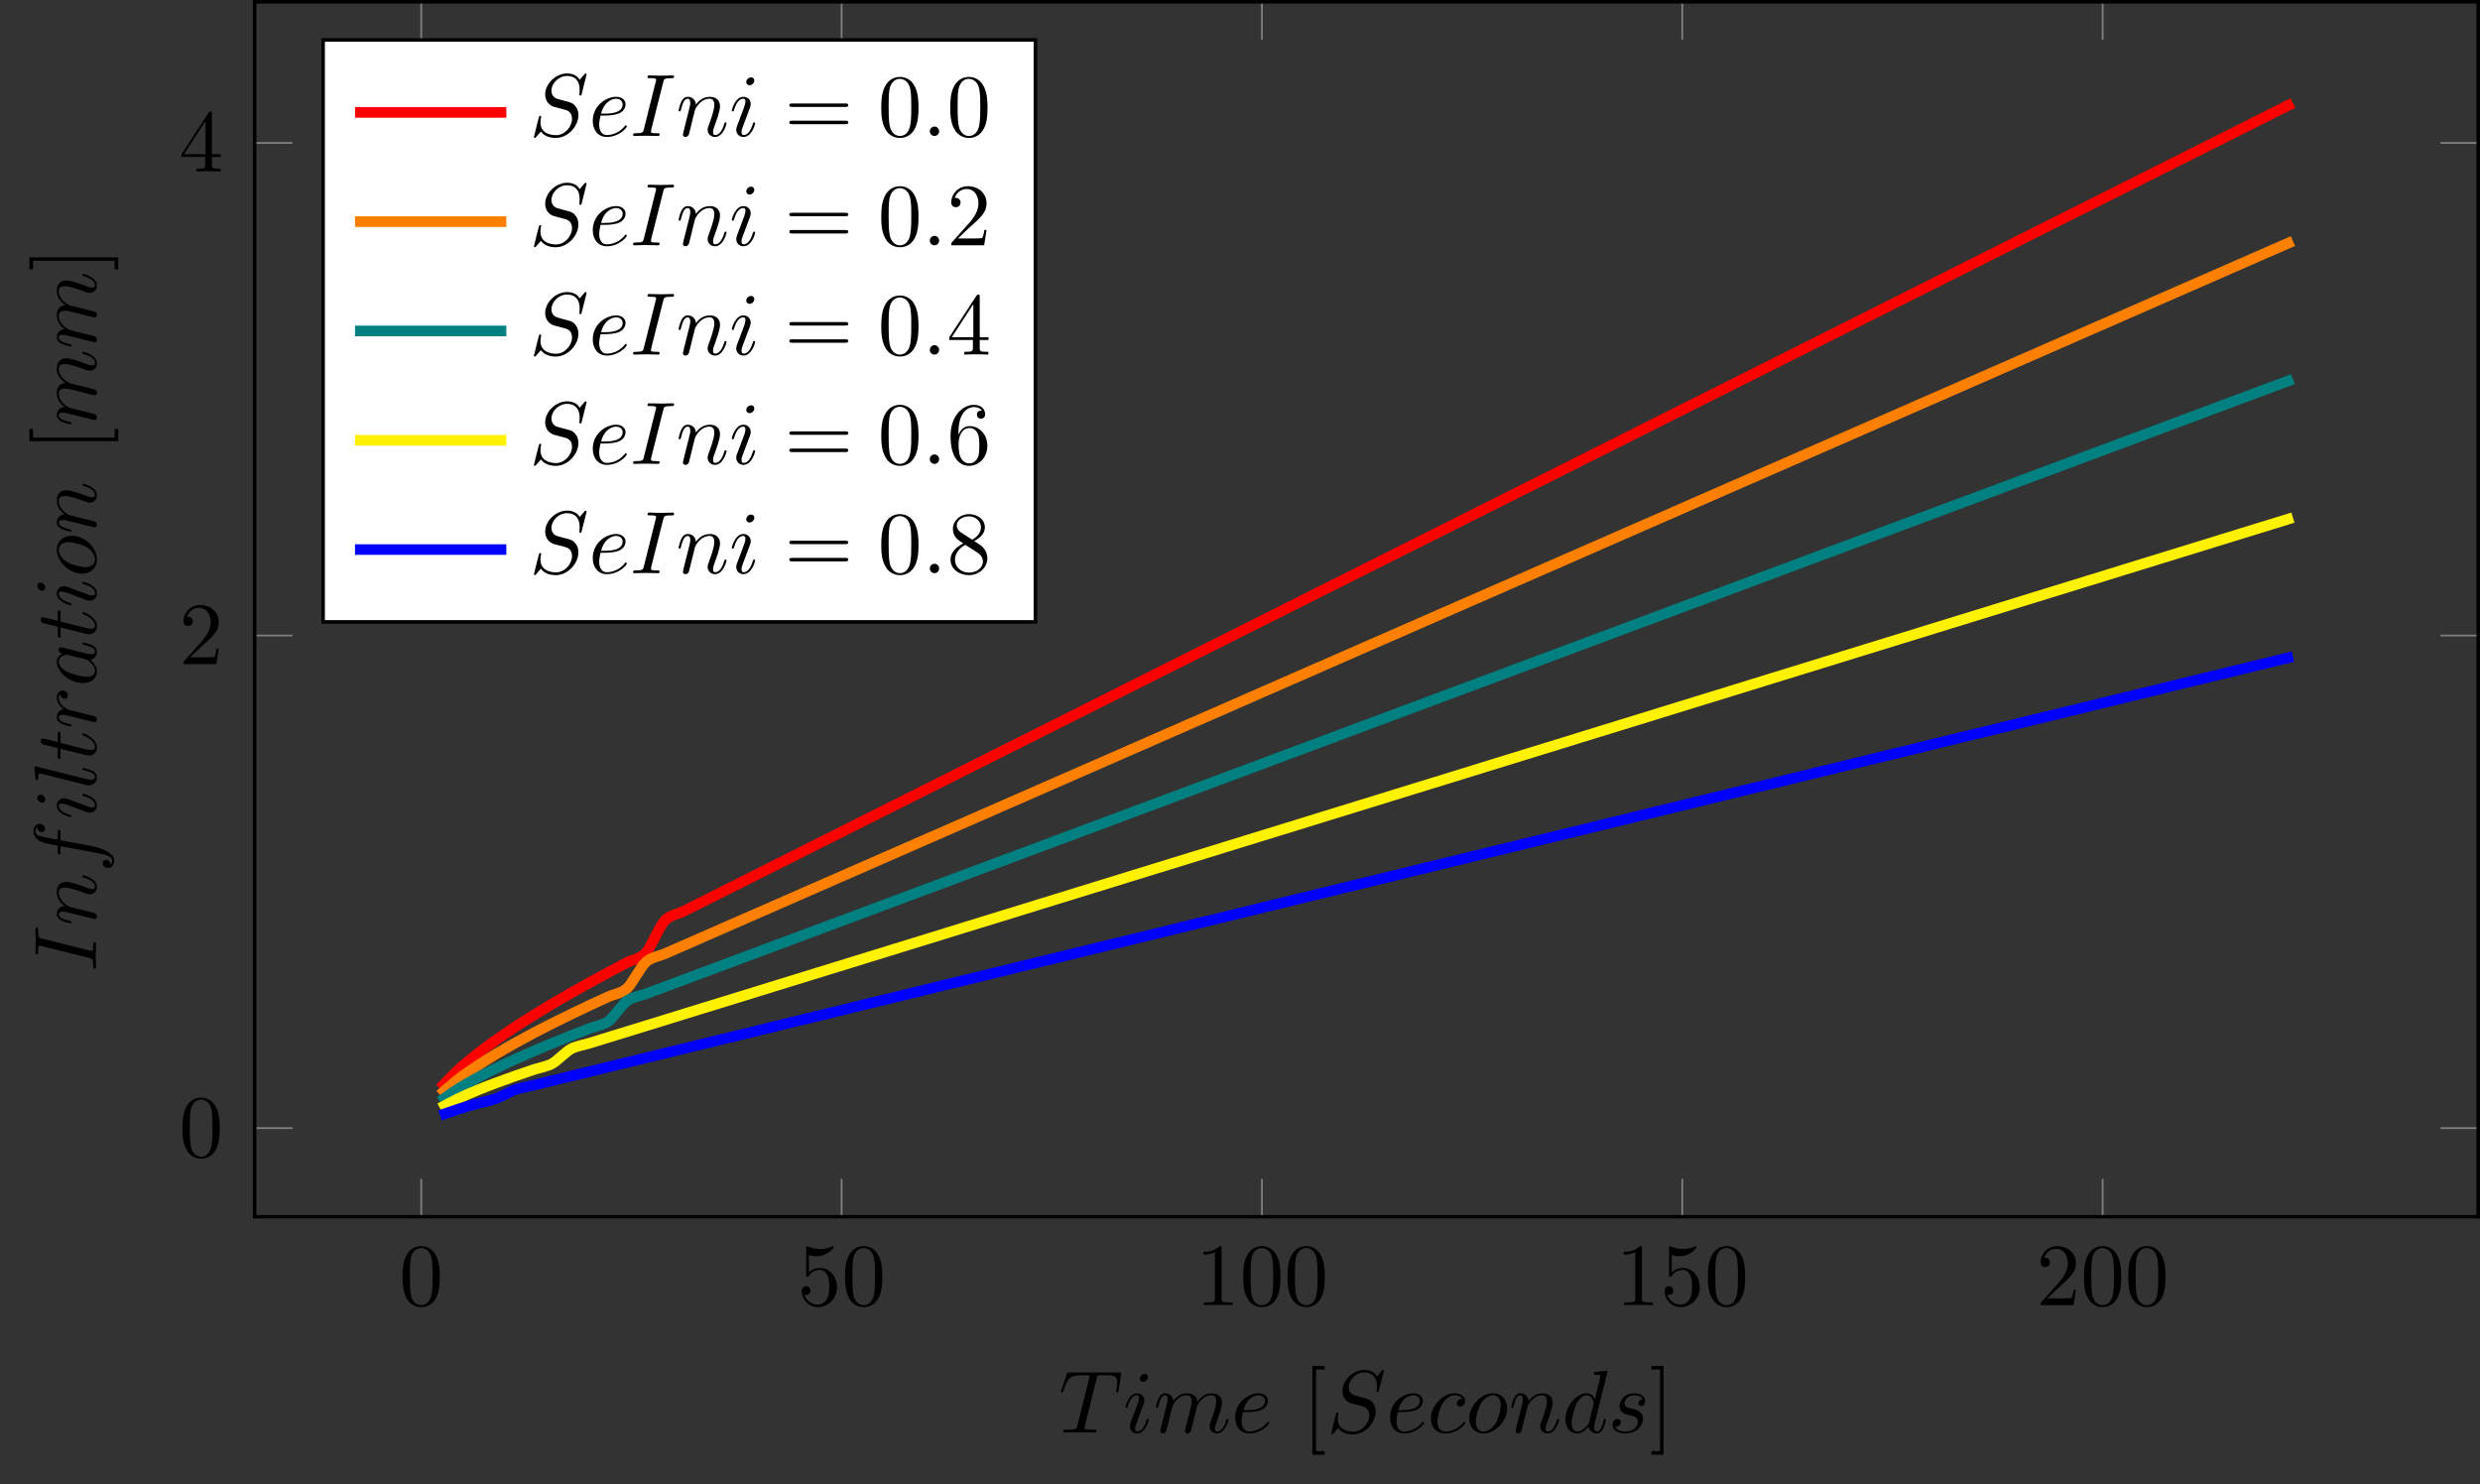 <?xml version="1.0" encoding="UTF-8"?>
<svg xmlns="http://www.w3.org/2000/svg" xmlns:xlink="http://www.w3.org/1999/xlink" width="278.795pt" height="166.851pt" viewBox="0 0 278.795 166.851" version="1.1">
<rect x="0" y="0" width="278.795" height="166.851" fill="#333333" stroke="none"/>
<defs>
<g>
<symbol overflow="visible" id="glyph0-0">
<path style="stroke:none;" d=""/>
</symbol>
<symbol overflow="visible" id="glyph0-1">
<path style="stroke:none;" d="M 4.578 -3.188 C 4.578 -3.984 4.531 -4.781 4.188 -5.516 C 3.734 -6.484 2.906 -6.641 2.5 -6.641 C 1.891 -6.641 1.172 -6.375 0.75 -5.453 C 0.438 -4.766 0.391 -3.984 0.391 -3.188 C 0.391 -2.438 0.422 -1.547 0.844 -0.781 C 1.266 0.016 2 0.219 2.484 0.219 C 3.016 0.219 3.781 0.016 4.219 -0.938 C 4.531 -1.625 4.578 -2.406 4.578 -3.188 Z M 2.484 0 C 2.094 0 1.5 -0.25 1.328 -1.203 C 1.219 -1.797 1.219 -2.719 1.219 -3.312 C 1.219 -3.953 1.219 -4.609 1.297 -5.141 C 1.484 -6.328 2.234 -6.422 2.484 -6.422 C 2.812 -6.422 3.469 -6.234 3.656 -5.25 C 3.766 -4.688 3.766 -3.938 3.766 -3.312 C 3.766 -2.562 3.766 -1.891 3.656 -1.25 C 3.5 -0.297 2.938 0 2.484 0 Z M 2.484 0 "/>
</symbol>
<symbol overflow="visible" id="glyph0-2">
<path style="stroke:none;" d="M 4.469 -2 C 4.469 -3.188 3.656 -4.188 2.578 -4.188 C 2.109 -4.188 1.672 -4.031 1.312 -3.672 L 1.312 -5.625 C 1.516 -5.562 1.844 -5.5 2.156 -5.5 C 3.391 -5.5 4.094 -6.406 4.094 -6.531 C 4.094 -6.594 4.062 -6.641 3.984 -6.641 C 3.984 -6.641 3.953 -6.641 3.906 -6.609 C 3.703 -6.516 3.219 -6.312 2.547 -6.312 C 2.156 -6.312 1.688 -6.391 1.219 -6.594 C 1.141 -6.625 1.125 -6.625 1.109 -6.625 C 1 -6.625 1 -6.547 1 -6.391 L 1 -3.438 C 1 -3.266 1 -3.188 1.141 -3.188 C 1.219 -3.188 1.234 -3.203 1.281 -3.266 C 1.391 -3.422 1.75 -3.969 2.562 -3.969 C 3.078 -3.969 3.328 -3.516 3.406 -3.328 C 3.562 -2.953 3.594 -2.578 3.594 -2.078 C 3.594 -1.719 3.594 -1.125 3.344 -0.703 C 3.109 -0.312 2.734 -0.062 2.281 -0.062 C 1.562 -0.062 0.984 -0.594 0.812 -1.172 C 0.844 -1.172 0.875 -1.156 0.984 -1.156 C 1.312 -1.156 1.484 -1.406 1.484 -1.641 C 1.484 -1.891 1.312 -2.141 0.984 -2.141 C 0.844 -2.141 0.5 -2.062 0.5 -1.609 C 0.5 -0.75 1.188 0.219 2.297 0.219 C 3.453 0.219 4.469 -0.734 4.469 -2 Z M 4.469 -2 "/>
</symbol>
<symbol overflow="visible" id="glyph0-3">
<path style="stroke:none;" d="M 2.938 -6.375 C 2.938 -6.625 2.938 -6.641 2.703 -6.641 C 2.078 -6 1.203 -6 0.891 -6 L 0.891 -5.688 C 1.094 -5.688 1.672 -5.688 2.188 -5.953 L 2.188 -0.781 C 2.188 -0.422 2.156 -0.312 1.266 -0.312 L 0.953 -0.312 L 0.953 0 C 1.297 -0.031 2.156 -0.031 2.562 -0.031 C 2.953 -0.031 3.828 -0.031 4.172 0 L 4.172 -0.312 L 3.859 -0.312 C 2.953 -0.312 2.938 -0.422 2.938 -0.781 Z M 2.938 -6.375 "/>
</symbol>
<symbol overflow="visible" id="glyph0-4">
<path style="stroke:none;" d="M 1.266 -0.766 L 2.328 -1.797 C 3.875 -3.172 4.469 -3.703 4.469 -4.703 C 4.469 -5.844 3.578 -6.641 2.359 -6.641 C 1.234 -6.641 0.5 -5.719 0.5 -4.828 C 0.5 -4.281 1 -4.281 1.031 -4.281 C 1.203 -4.281 1.547 -4.391 1.547 -4.812 C 1.547 -5.062 1.359 -5.328 1.016 -5.328 C 0.938 -5.328 0.922 -5.328 0.891 -5.312 C 1.109 -5.969 1.656 -6.328 2.234 -6.328 C 3.141 -6.328 3.562 -5.516 3.562 -4.703 C 3.562 -3.906 3.078 -3.125 2.516 -2.5 L 0.609 -0.375 C 0.5 -0.266 0.5 -0.234 0.5 0 L 4.203 0 L 4.469 -1.734 L 4.234 -1.734 C 4.172 -1.438 4.109 -1 4 -0.844 C 3.938 -0.766 3.281 -0.766 3.062 -0.766 Z M 1.266 -0.766 "/>
</symbol>
<symbol overflow="visible" id="glyph0-5">
<path style="stroke:none;" d="M 2.938 -1.641 L 2.938 -0.781 C 2.938 -0.422 2.906 -0.312 2.172 -0.312 L 1.969 -0.312 L 1.969 0 C 2.375 -0.031 2.891 -0.031 3.312 -0.031 C 3.734 -0.031 4.25 -0.031 4.672 0 L 4.672 -0.312 L 4.453 -0.312 C 3.719 -0.312 3.703 -0.422 3.703 -0.781 L 3.703 -1.641 L 4.688 -1.641 L 4.688 -1.953 L 3.703 -1.953 L 3.703 -6.484 C 3.703 -6.688 3.703 -6.75 3.531 -6.75 C 3.453 -6.75 3.422 -6.75 3.344 -6.625 L 0.281 -1.953 L 0.281 -1.641 Z M 2.984 -1.953 L 0.562 -1.953 L 2.984 -5.672 Z M 2.984 -1.953 "/>
</symbol>
<symbol overflow="visible" id="glyph0-6">
<path style="stroke:none;" d="M 2.547 2.5 L 2.547 2.094 L 1.578 2.094 L 1.578 -7.078 L 2.547 -7.078 L 2.547 -7.484 L 1.172 -7.484 L 1.172 2.5 Z M 2.547 2.5 "/>
</symbol>
<symbol overflow="visible" id="glyph0-7">
<path style="stroke:none;" d="M 1.578 -7.484 L 0.219 -7.484 L 0.219 -7.078 L 1.188 -7.078 L 1.188 2.094 L 0.219 2.094 L 0.219 2.5 L 1.578 2.5 Z M 1.578 -7.484 "/>
</symbol>
<symbol overflow="visible" id="glyph0-8">
<path style="stroke:none;" d="M 6.844 -3.266 C 7 -3.266 7.188 -3.266 7.188 -3.453 C 7.188 -3.656 7 -3.656 6.859 -3.656 L 0.891 -3.656 C 0.75 -3.656 0.562 -3.656 0.562 -3.453 C 0.562 -3.266 0.75 -3.266 0.891 -3.266 Z M 6.859 -1.328 C 7 -1.328 7.188 -1.328 7.188 -1.531 C 7.188 -1.719 7 -1.719 6.844 -1.719 L 0.891 -1.719 C 0.75 -1.719 0.562 -1.719 0.562 -1.531 C 0.562 -1.328 0.75 -1.328 0.891 -1.328 Z M 6.859 -1.328 "/>
</symbol>
<symbol overflow="visible" id="glyph0-9">
<path style="stroke:none;" d="M 1.312 -3.266 L 1.312 -3.516 C 1.312 -6.031 2.547 -6.391 3.062 -6.391 C 3.297 -6.391 3.719 -6.328 3.938 -5.984 C 3.781 -5.984 3.391 -5.984 3.391 -5.547 C 3.391 -5.234 3.625 -5.078 3.844 -5.078 C 4 -5.078 4.312 -5.172 4.312 -5.562 C 4.312 -6.156 3.875 -6.641 3.047 -6.641 C 1.766 -6.641 0.422 -5.359 0.422 -3.156 C 0.422 -0.484 1.578 0.219 2.5 0.219 C 3.609 0.219 4.562 -0.719 4.562 -2.031 C 4.562 -3.297 3.672 -4.25 2.562 -4.25 C 1.891 -4.25 1.516 -3.75 1.312 -3.266 Z M 2.5 -0.062 C 1.875 -0.062 1.578 -0.656 1.516 -0.812 C 1.328 -1.281 1.328 -2.078 1.328 -2.25 C 1.328 -3.031 1.656 -4.031 2.547 -4.031 C 2.719 -4.031 3.172 -4.031 3.484 -3.406 C 3.656 -3.047 3.656 -2.531 3.656 -2.047 C 3.656 -1.562 3.656 -1.062 3.484 -0.703 C 3.188 -0.109 2.734 -0.062 2.5 -0.062 Z M 2.5 -0.062 "/>
</symbol>
<symbol overflow="visible" id="glyph0-10">
<path style="stroke:none;" d="M 1.625 -4.562 C 1.172 -4.859 1.125 -5.188 1.125 -5.359 C 1.125 -5.969 1.781 -6.391 2.484 -6.391 C 3.203 -6.391 3.844 -5.875 3.844 -5.156 C 3.844 -4.578 3.453 -4.109 2.859 -3.766 Z M 3.078 -3.609 C 3.797 -3.984 4.281 -4.5 4.281 -5.156 C 4.281 -6.078 3.406 -6.641 2.5 -6.641 C 1.5 -6.641 0.688 -5.906 0.688 -4.969 C 0.688 -4.797 0.703 -4.344 1.125 -3.875 C 1.234 -3.766 1.609 -3.516 1.859 -3.344 C 1.281 -3.047 0.422 -2.5 0.422 -1.5 C 0.422 -0.453 1.438 0.219 2.484 0.219 C 3.609 0.219 4.562 -0.609 4.562 -1.672 C 4.562 -2.031 4.453 -2.484 4.062 -2.906 C 3.875 -3.109 3.719 -3.203 3.078 -3.609 Z M 2.078 -3.188 L 3.312 -2.406 C 3.594 -2.219 4.062 -1.922 4.062 -1.312 C 4.062 -0.578 3.312 -0.062 2.5 -0.062 C 1.641 -0.062 0.922 -0.672 0.922 -1.5 C 0.922 -2.078 1.234 -2.719 2.078 -3.188 Z M 2.078 -3.188 "/>
</symbol>
<symbol overflow="visible" id="glyph1-0">
<path style="stroke:none;" d=""/>
</symbol>
<symbol overflow="visible" id="glyph1-1">
<path style="stroke:none;" d="M 4.25 -6.047 C 4.328 -6.328 4.359 -6.391 4.484 -6.422 C 4.578 -6.438 4.906 -6.438 5.109 -6.438 C 6.125 -6.438 6.562 -6.406 6.562 -5.625 C 6.562 -5.469 6.531 -5.078 6.484 -4.828 C 6.484 -4.781 6.453 -4.672 6.453 -4.641 C 6.453 -4.578 6.484 -4.5 6.578 -4.5 C 6.688 -4.5 6.703 -4.578 6.734 -4.734 L 7 -6.469 C 7.016 -6.516 7.016 -6.609 7.016 -6.641 C 7.016 -6.75 6.922 -6.75 6.75 -6.75 L 1.219 -6.75 C 0.984 -6.75 0.969 -6.734 0.891 -6.547 L 0.297 -4.797 C 0.297 -4.781 0.234 -4.641 0.234 -4.609 C 0.234 -4.562 0.297 -4.5 0.359 -4.5 C 0.453 -4.5 0.469 -4.562 0.531 -4.719 C 1.062 -6.266 1.328 -6.438 2.797 -6.438 L 3.188 -6.438 C 3.469 -6.438 3.469 -6.406 3.469 -6.312 C 3.469 -6.266 3.438 -6.141 3.422 -6.109 L 2.094 -0.781 C 2 -0.422 1.969 -0.312 0.906 -0.312 C 0.547 -0.312 0.484 -0.312 0.484 -0.125 C 0.484 0 0.594 0 0.656 0 C 0.922 0 1.203 -0.016 1.469 -0.016 C 1.75 -0.016 2.047 -0.031 2.328 -0.031 C 2.609 -0.031 2.875 -0.016 3.156 -0.016 C 3.438 -0.016 3.734 0 4.016 0 C 4.109 0 4.234 0 4.234 -0.203 C 4.234 -0.312 4.156 -0.312 3.891 -0.312 C 3.656 -0.312 3.516 -0.312 3.266 -0.328 C 2.969 -0.359 2.891 -0.391 2.891 -0.547 C 2.891 -0.562 2.891 -0.609 2.938 -0.75 Z M 4.25 -6.047 "/>
</symbol>
<symbol overflow="visible" id="glyph1-2">
<path style="stroke:none;" d="M 2.828 -6.234 C 2.828 -6.438 2.688 -6.594 2.469 -6.594 C 2.188 -6.594 1.922 -6.328 1.922 -6.062 C 1.922 -5.875 2.062 -5.703 2.297 -5.703 C 2.531 -5.703 2.828 -5.938 2.828 -6.234 Z M 2.078 -2.484 C 2.188 -2.766 2.188 -2.797 2.297 -3.062 C 2.375 -3.266 2.422 -3.406 2.422 -3.594 C 2.422 -4.031 2.109 -4.406 1.609 -4.406 C 0.672 -4.406 0.297 -2.953 0.297 -2.875 C 0.297 -2.766 0.391 -2.766 0.406 -2.766 C 0.516 -2.766 0.516 -2.797 0.562 -2.953 C 0.844 -3.891 1.234 -4.188 1.578 -4.188 C 1.656 -4.188 1.828 -4.188 1.828 -3.875 C 1.828 -3.656 1.75 -3.453 1.719 -3.344 C 1.641 -3.094 1.188 -1.938 1.031 -1.5 C 0.922 -1.25 0.797 -0.922 0.797 -0.703 C 0.797 -0.234 1.141 0.109 1.609 0.109 C 2.547 0.109 2.922 -1.328 2.922 -1.422 C 2.922 -1.531 2.828 -1.531 2.797 -1.531 C 2.703 -1.531 2.703 -1.5 2.656 -1.344 C 2.469 -0.719 2.141 -0.109 1.641 -0.109 C 1.469 -0.109 1.391 -0.203 1.391 -0.438 C 1.391 -0.688 1.453 -0.828 1.688 -1.438 Z M 2.078 -2.484 "/>
</symbol>
<symbol overflow="visible" id="glyph1-3">
<path style="stroke:none;" d="M 0.875 -0.594 C 0.844 -0.438 0.781 -0.203 0.781 -0.156 C 0.781 0.016 0.922 0.109 1.078 0.109 C 1.203 0.109 1.375 0.031 1.453 -0.172 C 1.453 -0.188 1.578 -0.656 1.641 -0.906 L 1.859 -1.797 C 1.906 -2.031 1.969 -2.25 2.031 -2.469 C 2.062 -2.641 2.141 -2.938 2.156 -2.969 C 2.297 -3.281 2.828 -4.188 3.781 -4.188 C 4.234 -4.188 4.312 -3.812 4.312 -3.484 C 4.312 -3.234 4.25 -2.953 4.172 -2.656 L 3.891 -1.5 L 3.688 -0.75 C 3.656 -0.547 3.562 -0.203 3.562 -0.156 C 3.562 0.016 3.703 0.109 3.844 0.109 C 4.156 0.109 4.219 -0.141 4.297 -0.453 C 4.438 -1.016 4.812 -2.469 4.891 -2.859 C 4.922 -2.984 5.453 -4.188 6.547 -4.188 C 6.969 -4.188 7.078 -3.844 7.078 -3.484 C 7.078 -2.922 6.656 -1.781 6.453 -1.25 C 6.375 -1.016 6.328 -0.906 6.328 -0.703 C 6.328 -0.234 6.672 0.109 7.141 0.109 C 8.078 0.109 8.453 -1.344 8.453 -1.422 C 8.453 -1.531 8.359 -1.531 8.328 -1.531 C 8.234 -1.531 8.234 -1.5 8.188 -1.344 C 8.031 -0.812 7.719 -0.109 7.172 -0.109 C 7 -0.109 6.922 -0.203 6.922 -0.438 C 6.922 -0.688 7.016 -0.922 7.109 -1.141 C 7.297 -1.672 7.719 -2.766 7.719 -3.344 C 7.719 -3.984 7.312 -4.406 6.562 -4.406 C 5.828 -4.406 5.312 -3.969 4.938 -3.438 C 4.938 -3.562 4.906 -3.906 4.625 -4.141 C 4.375 -4.359 4.062 -4.406 3.812 -4.406 C 2.906 -4.406 2.422 -3.766 2.25 -3.531 C 2.203 -4.109 1.781 -4.406 1.328 -4.406 C 0.875 -4.406 0.688 -4.016 0.594 -3.844 C 0.422 -3.484 0.297 -2.906 0.297 -2.875 C 0.297 -2.766 0.391 -2.766 0.406 -2.766 C 0.516 -2.766 0.516 -2.781 0.578 -3 C 0.75 -3.703 0.953 -4.188 1.312 -4.188 C 1.469 -4.188 1.609 -4.109 1.609 -3.734 C 1.609 -3.516 1.578 -3.406 1.453 -2.891 Z M 0.875 -0.594 "/>
</symbol>
<symbol overflow="visible" id="glyph1-4">
<path style="stroke:none;" d="M 1.859 -2.297 C 2.156 -2.297 2.891 -2.328 3.391 -2.531 C 4.094 -2.828 4.141 -3.422 4.141 -3.562 C 4.141 -4 3.766 -4.406 3.078 -4.406 C 1.969 -4.406 0.453 -3.438 0.453 -1.688 C 0.453 -0.672 1.047 0.109 2.031 0.109 C 3.453 0.109 4.281 -0.953 4.281 -1.062 C 4.281 -1.125 4.234 -1.203 4.172 -1.203 C 4.109 -1.203 4.094 -1.172 4.031 -1.094 C 3.25 -0.109 2.156 -0.109 2.047 -0.109 C 1.266 -0.109 1.172 -0.953 1.172 -1.266 C 1.172 -1.391 1.188 -1.688 1.328 -2.297 Z M 1.391 -2.516 C 1.781 -4.031 2.812 -4.188 3.078 -4.188 C 3.531 -4.188 3.812 -3.891 3.812 -3.562 C 3.812 -2.516 2.219 -2.516 1.797 -2.516 Z M 1.391 -2.516 "/>
</symbol>
<symbol overflow="visible" id="glyph1-5">
<path style="stroke:none;" d="M 6.438 -6.922 C 6.438 -6.953 6.406 -7.031 6.312 -7.031 C 6.266 -7.031 6.266 -7.016 6.141 -6.875 L 5.656 -6.312 C 5.406 -6.781 4.891 -7.031 4.234 -7.031 C 2.969 -7.031 1.781 -5.875 1.781 -4.672 C 1.781 -3.875 2.297 -3.406 2.812 -3.266 L 3.875 -2.984 C 4.25 -2.891 4.797 -2.734 4.797 -1.922 C 4.797 -1.031 3.984 -0.094 3 -0.094 C 2.359 -0.094 1.25 -0.312 1.25 -1.547 C 1.25 -1.781 1.312 -2.031 1.312 -2.078 C 1.328 -2.125 1.328 -2.141 1.328 -2.156 C 1.328 -2.25 1.266 -2.266 1.219 -2.266 C 1.172 -2.266 1.141 -2.25 1.109 -2.219 C 1.078 -2.188 0.516 0.094 0.516 0.125 C 0.516 0.172 0.562 0.219 0.625 0.219 C 0.672 0.219 0.688 0.203 0.812 0.062 L 1.297 -0.5 C 1.719 0.078 2.406 0.219 2.984 0.219 C 4.344 0.219 5.516 -1.109 5.516 -2.344 C 5.516 -3.031 5.172 -3.375 5.031 -3.516 C 4.797 -3.734 4.641 -3.781 3.766 -4 C 3.531 -4.062 3.188 -4.172 3.094 -4.188 C 2.828 -4.281 2.484 -4.562 2.484 -5.094 C 2.484 -5.906 3.281 -6.75 4.234 -6.75 C 5.047 -6.75 5.656 -6.312 5.656 -5.203 C 5.656 -4.891 5.625 -4.703 5.625 -4.641 C 5.625 -4.641 5.625 -4.547 5.734 -4.547 C 5.844 -4.547 5.859 -4.578 5.891 -4.75 Z M 6.438 -6.922 "/>
</symbol>
<symbol overflow="visible" id="glyph1-6">
<path style="stroke:none;" d="M 3.953 -3.781 C 3.781 -3.781 3.656 -3.781 3.516 -3.656 C 3.344 -3.5 3.328 -3.328 3.328 -3.266 C 3.328 -3.016 3.516 -2.906 3.703 -2.906 C 3.984 -2.906 4.25 -3.156 4.25 -3.547 C 4.25 -4.031 3.781 -4.406 3.078 -4.406 C 1.734 -4.406 0.406 -2.984 0.406 -1.578 C 0.406 -0.672 0.984 0.109 2.031 0.109 C 3.453 0.109 4.281 -0.953 4.281 -1.062 C 4.281 -1.125 4.234 -1.203 4.172 -1.203 C 4.109 -1.203 4.094 -1.172 4.031 -1.094 C 3.25 -0.109 2.156 -0.109 2.047 -0.109 C 1.422 -0.109 1.141 -0.594 1.141 -1.203 C 1.141 -1.609 1.344 -2.578 1.688 -3.188 C 2 -3.766 2.547 -4.188 3.094 -4.188 C 3.422 -4.188 3.812 -4.062 3.953 -3.781 Z M 3.953 -3.781 "/>
</symbol>
<symbol overflow="visible" id="glyph1-7">
<path style="stroke:none;" d="M 4.672 -2.719 C 4.672 -3.766 3.984 -4.406 3.078 -4.406 C 1.75 -4.406 0.406 -2.984 0.406 -1.578 C 0.406 -0.594 1.078 0.109 2 0.109 C 3.328 0.109 4.672 -1.266 4.672 -2.719 Z M 2.016 -0.109 C 1.578 -0.109 1.141 -0.422 1.141 -1.203 C 1.141 -1.688 1.406 -2.766 1.719 -3.266 C 2.219 -4.031 2.797 -4.188 3.078 -4.188 C 3.656 -4.188 3.953 -3.703 3.953 -3.109 C 3.953 -2.719 3.75 -1.672 3.375 -1.031 C 3.016 -0.453 2.469 -0.109 2.016 -0.109 Z M 2.016 -0.109 "/>
</symbol>
<symbol overflow="visible" id="glyph1-8">
<path style="stroke:none;" d="M 0.875 -0.594 C 0.844 -0.438 0.781 -0.203 0.781 -0.156 C 0.781 0.016 0.922 0.109 1.078 0.109 C 1.203 0.109 1.375 0.031 1.453 -0.172 C 1.453 -0.188 1.578 -0.656 1.641 -0.906 L 1.859 -1.797 C 1.906 -2.031 1.969 -2.25 2.031 -2.469 C 2.062 -2.641 2.141 -2.938 2.156 -2.969 C 2.297 -3.281 2.828 -4.188 3.781 -4.188 C 4.234 -4.188 4.312 -3.812 4.312 -3.484 C 4.312 -2.875 3.828 -1.594 3.672 -1.172 C 3.578 -0.938 3.562 -0.812 3.562 -0.703 C 3.562 -0.234 3.922 0.109 4.391 0.109 C 5.328 0.109 5.688 -1.344 5.688 -1.422 C 5.688 -1.531 5.609 -1.531 5.578 -1.531 C 5.469 -1.531 5.469 -1.5 5.422 -1.344 C 5.219 -0.672 4.891 -0.109 4.406 -0.109 C 4.234 -0.109 4.172 -0.203 4.172 -0.438 C 4.172 -0.688 4.25 -0.922 4.344 -1.141 C 4.531 -1.672 4.953 -2.766 4.953 -3.344 C 4.953 -4 4.531 -4.406 3.812 -4.406 C 2.906 -4.406 2.422 -3.766 2.25 -3.531 C 2.203 -4.094 1.797 -4.406 1.328 -4.406 C 0.875 -4.406 0.688 -4.016 0.594 -3.844 C 0.422 -3.5 0.297 -2.906 0.297 -2.875 C 0.297 -2.766 0.391 -2.766 0.406 -2.766 C 0.516 -2.766 0.516 -2.781 0.578 -3 C 0.75 -3.703 0.953 -4.188 1.312 -4.188 C 1.5 -4.188 1.609 -4.062 1.609 -3.734 C 1.609 -3.516 1.578 -3.406 1.453 -2.891 Z M 0.875 -0.594 "/>
</symbol>
<symbol overflow="visible" id="glyph1-9">
<path style="stroke:none;" d="M 5.141 -6.812 C 5.141 -6.812 5.141 -6.922 5.016 -6.922 C 4.859 -6.922 3.922 -6.828 3.75 -6.812 C 3.672 -6.797 3.609 -6.75 3.609 -6.625 C 3.609 -6.5 3.703 -6.5 3.844 -6.5 C 4.328 -6.5 4.344 -6.438 4.344 -6.328 L 4.312 -6.125 L 3.719 -3.766 C 3.531 -4.141 3.25 -4.406 2.797 -4.406 C 1.641 -4.406 0.406 -2.938 0.406 -1.484 C 0.406 -0.547 0.953 0.109 1.719 0.109 C 1.922 0.109 2.422 0.062 3.016 -0.641 C 3.094 -0.219 3.453 0.109 3.922 0.109 C 4.281 0.109 4.5 -0.125 4.672 -0.438 C 4.828 -0.797 4.969 -1.406 4.969 -1.422 C 4.969 -1.531 4.875 -1.531 4.844 -1.531 C 4.75 -1.531 4.734 -1.484 4.703 -1.344 C 4.531 -0.703 4.359 -0.109 3.953 -0.109 C 3.672 -0.109 3.656 -0.375 3.656 -0.562 C 3.656 -0.812 3.672 -0.875 3.703 -1.047 Z M 3.078 -1.188 C 3.016 -1 3.016 -0.984 2.875 -0.812 C 2.438 -0.266 2.031 -0.109 1.75 -0.109 C 1.25 -0.109 1.109 -0.656 1.109 -1.047 C 1.109 -1.547 1.422 -2.766 1.656 -3.234 C 1.969 -3.812 2.406 -4.188 2.812 -4.188 C 3.453 -4.188 3.594 -3.375 3.594 -3.312 C 3.594 -3.25 3.578 -3.188 3.562 -3.141 Z M 3.078 -1.188 "/>
</symbol>
<symbol overflow="visible" id="glyph1-10">
<path style="stroke:none;" d="M 3.891 -3.734 C 3.625 -3.719 3.422 -3.5 3.422 -3.281 C 3.422 -3.141 3.516 -2.984 3.734 -2.984 C 3.953 -2.984 4.188 -3.156 4.188 -3.547 C 4.188 -4 3.766 -4.406 3 -4.406 C 1.688 -4.406 1.312 -3.391 1.312 -2.953 C 1.312 -2.172 2.047 -2.031 2.344 -1.969 C 2.859 -1.859 3.375 -1.75 3.375 -1.203 C 3.375 -0.953 3.156 -0.109 1.953 -0.109 C 1.812 -0.109 1.047 -0.109 0.812 -0.641 C 1.203 -0.594 1.453 -0.891 1.453 -1.172 C 1.453 -1.391 1.281 -1.516 1.078 -1.516 C 0.812 -1.516 0.516 -1.312 0.516 -0.859 C 0.516 -0.297 1.094 0.109 1.938 0.109 C 3.562 0.109 3.953 -1.094 3.953 -1.547 C 3.953 -1.906 3.766 -2.156 3.641 -2.266 C 3.375 -2.547 3.078 -2.609 2.641 -2.688 C 2.281 -2.766 1.891 -2.844 1.891 -3.297 C 1.891 -3.578 2.125 -4.188 3 -4.188 C 3.25 -4.188 3.75 -4.109 3.891 -3.734 Z M 3.891 -3.734 "/>
</symbol>
<symbol overflow="visible" id="glyph1-11">
<path style="stroke:none;" d="M 3.734 -6.047 C 3.812 -6.406 3.844 -6.5 4.641 -6.5 C 4.875 -6.5 4.953 -6.5 4.953 -6.688 C 4.953 -6.812 4.844 -6.812 4.812 -6.812 C 4.516 -6.812 3.781 -6.781 3.484 -6.781 C 3.188 -6.781 2.469 -6.812 2.156 -6.812 C 2.094 -6.812 1.969 -6.812 1.969 -6.609 C 1.969 -6.5 2.047 -6.5 2.25 -6.5 C 2.656 -6.5 2.938 -6.5 2.938 -6.312 C 2.938 -6.266 2.938 -6.234 2.906 -6.156 L 1.562 -0.781 C 1.469 -0.406 1.453 -0.312 0.656 -0.312 C 0.422 -0.312 0.344 -0.312 0.344 -0.109 C 0.344 0 0.453 0 0.484 0 C 0.781 0 1.5 -0.031 1.797 -0.031 C 2.094 -0.031 2.828 0 3.125 0 C 3.203 0 3.328 0 3.328 -0.188 C 3.328 -0.312 3.25 -0.312 3.031 -0.312 C 2.844 -0.312 2.797 -0.312 2.609 -0.328 C 2.391 -0.344 2.359 -0.391 2.359 -0.5 C 2.359 -0.578 2.375 -0.656 2.391 -0.734 Z M 3.734 -6.047 "/>
</symbol>
<symbol overflow="visible" id="glyph1-12">
<path style="stroke:none;" d="M 1.906 -0.531 C 1.906 -0.812 1.672 -1.062 1.391 -1.062 C 1.094 -1.062 0.859 -0.812 0.859 -0.531 C 0.859 -0.234 1.094 0 1.391 0 C 1.672 0 1.906 -0.234 1.906 -0.531 Z M 1.906 -0.531 "/>
</symbol>
<symbol overflow="visible" id="glyph2-0">
<path style="stroke:none;" d=""/>
</symbol>
<symbol overflow="visible" id="glyph2-1">
<path style="stroke:none;" d="M -6.047 -3.734 C -6.406 -3.812 -6.5 -3.844 -6.5 -4.641 C -6.5 -4.875 -6.5 -4.953 -6.688 -4.953 C -6.812 -4.953 -6.812 -4.844 -6.812 -4.812 C -6.812 -4.516 -6.781 -3.781 -6.781 -3.484 C -6.781 -3.188 -6.812 -2.469 -6.812 -2.156 C -6.812 -2.094 -6.812 -1.969 -6.609 -1.969 C -6.5 -1.969 -6.5 -2.047 -6.5 -2.25 C -6.5 -2.656 -6.5 -2.938 -6.312 -2.938 C -6.266 -2.938 -6.234 -2.938 -6.156 -2.906 L -0.781 -1.562 C -0.406 -1.469 -0.312 -1.453 -0.312 -0.656 C -0.312 -0.422 -0.312 -0.344 -0.109 -0.344 C 0 -0.344 0 -0.453 0 -0.484 C 0 -0.781 -0.031 -1.5 -0.031 -1.797 C -0.031 -2.094 0 -2.828 0 -3.125 C 0 -3.203 0 -3.328 -0.188 -3.328 C -0.312 -3.328 -0.312 -3.25 -0.312 -3.031 C -0.312 -2.844 -0.312 -2.797 -0.328 -2.609 C -0.344 -2.391 -0.391 -2.359 -0.5 -2.359 C -0.578 -2.359 -0.656 -2.375 -0.734 -2.391 Z M -6.047 -3.734 "/>
</symbol>
<symbol overflow="visible" id="glyph2-2">
<path style="stroke:none;" d="M -0.594 -0.875 C -0.438 -0.844 -0.203 -0.781 -0.156 -0.781 C 0.016 -0.781 0.109 -0.922 0.109 -1.078 C 0.109 -1.203 0.031 -1.375 -0.172 -1.453 C -0.188 -1.453 -0.656 -1.578 -0.906 -1.641 L -1.797 -1.859 C -2.031 -1.906 -2.25 -1.969 -2.469 -2.031 C -2.641 -2.062 -2.938 -2.141 -2.969 -2.156 C -3.281 -2.297 -4.188 -2.828 -4.188 -3.781 C -4.188 -4.234 -3.812 -4.312 -3.484 -4.312 C -2.875 -4.312 -1.594 -3.828 -1.172 -3.672 C -0.938 -3.578 -0.812 -3.562 -0.703 -3.562 C -0.234 -3.562 0.109 -3.922 0.109 -4.391 C 0.109 -5.328 -1.344 -5.688 -1.422 -5.688 C -1.531 -5.688 -1.531 -5.609 -1.531 -5.578 C -1.531 -5.469 -1.5 -5.469 -1.344 -5.422 C -0.672 -5.219 -0.109 -4.891 -0.109 -4.406 C -0.109 -4.234 -0.203 -4.172 -0.438 -4.172 C -0.688 -4.172 -0.922 -4.25 -1.141 -4.344 C -1.672 -4.531 -2.766 -4.953 -3.344 -4.953 C -4 -4.953 -4.406 -4.531 -4.406 -3.812 C -4.406 -2.906 -3.766 -2.422 -3.531 -2.25 C -4.094 -2.203 -4.406 -1.797 -4.406 -1.328 C -4.406 -0.875 -4.016 -0.688 -3.844 -0.594 C -3.5 -0.422 -2.906 -0.297 -2.875 -0.297 C -2.766 -0.297 -2.766 -0.391 -2.766 -0.406 C -2.766 -0.516 -2.781 -0.516 -3 -0.578 C -3.703 -0.75 -4.188 -0.953 -4.188 -1.312 C -4.188 -1.5 -4.062 -1.609 -3.734 -1.609 C -3.516 -1.609 -3.406 -1.578 -2.891 -1.453 Z M -0.594 -0.875 "/>
</symbol>
<symbol overflow="visible" id="glyph2-3">
<path style="stroke:none;" d="M -3.984 -3.656 L -3.984 -4.516 C -3.984 -4.719 -3.984 -4.812 -4.188 -4.812 C -4.297 -4.812 -4.297 -4.719 -4.297 -4.547 L -4.297 -3.719 L -5.438 -3.922 C -5.641 -3.969 -6.344 -4.109 -6.469 -4.172 C -6.656 -4.25 -6.812 -4.422 -6.812 -4.641 C -6.812 -4.672 -6.812 -4.938 -6.625 -5.125 C -6.594 -4.688 -6.234 -4.578 -6.094 -4.578 C -5.859 -4.578 -5.734 -4.766 -5.734 -4.953 C -5.734 -5.219 -5.969 -5.5 -6.344 -5.5 C -6.797 -5.5 -7.031 -5.047 -7.031 -4.641 C -7.031 -4.297 -6.844 -3.672 -5.859 -3.375 C -5.656 -3.312 -5.547 -3.281 -4.297 -3.047 L -4.297 -2.359 C -4.297 -2.156 -4.297 -2.047 -4.109 -2.047 C -3.984 -2.047 -3.984 -2.141 -3.984 -2.328 L -3.984 -2.984 L -0.047 -2.25 C 0.922 -2.062 1.828 -1.891 1.828 -1.375 C 1.828 -1.328 1.828 -1.094 1.641 -0.891 C 1.609 -1.359 1.25 -1.453 1.109 -1.453 C 0.875 -1.453 0.75 -1.266 0.75 -1.078 C 0.75 -0.812 0.984 -0.531 1.359 -0.531 C 1.797 -0.531 2.047 -0.969 2.047 -1.375 C 2.047 -1.922 1.453 -2.328 1.078 -2.5 C 0.453 -2.828 -0.75 -3.047 -0.828 -3.062 Z M -3.984 -3.656 "/>
</symbol>
<symbol overflow="visible" id="glyph2-4">
<path style="stroke:none;" d="M -6.234 -2.828 C -6.438 -2.828 -6.594 -2.688 -6.594 -2.469 C -6.594 -2.188 -6.328 -1.922 -6.062 -1.922 C -5.875 -1.922 -5.703 -2.062 -5.703 -2.297 C -5.703 -2.531 -5.938 -2.828 -6.234 -2.828 Z M -2.484 -2.078 C -2.766 -2.188 -2.797 -2.188 -3.062 -2.297 C -3.266 -2.375 -3.406 -2.422 -3.594 -2.422 C -4.031 -2.422 -4.406 -2.109 -4.406 -1.609 C -4.406 -0.672 -2.953 -0.297 -2.875 -0.297 C -2.766 -0.297 -2.766 -0.391 -2.766 -0.406 C -2.766 -0.516 -2.797 -0.516 -2.953 -0.562 C -3.891 -0.844 -4.188 -1.234 -4.188 -1.578 C -4.188 -1.656 -4.188 -1.828 -3.875 -1.828 C -3.656 -1.828 -3.453 -1.75 -3.344 -1.719 C -3.094 -1.641 -1.938 -1.188 -1.5 -1.031 C -1.25 -0.922 -0.922 -0.797 -0.703 -0.797 C -0.234 -0.797 0.109 -1.141 0.109 -1.609 C 0.109 -2.547 -1.328 -2.922 -1.422 -2.922 C -1.531 -2.922 -1.531 -2.828 -1.531 -2.797 C -1.531 -2.703 -1.5 -2.703 -1.344 -2.656 C -0.719 -2.469 -0.109 -2.141 -0.109 -1.641 C -0.109 -1.469 -0.203 -1.391 -0.438 -1.391 C -0.688 -1.391 -0.828 -1.453 -1.438 -1.688 Z M -2.484 -2.078 "/>
</symbol>
<symbol overflow="visible" id="glyph2-5">
<path style="stroke:none;" d="M -6.812 -2.578 C -6.812 -2.578 -6.922 -2.578 -6.922 -2.438 C -6.922 -2.219 -6.844 -1.484 -6.812 -1.219 C -6.812 -1.141 -6.797 -1.031 -6.609 -1.031 C -6.5 -1.031 -6.5 -1.141 -6.5 -1.281 C -6.5 -1.766 -6.406 -1.781 -6.328 -1.781 L -6.125 -1.75 L -1.141 -0.484 C -1.031 -0.453 -0.969 -0.438 -0.812 -0.438 C -0.234 -0.438 0.109 -0.875 0.109 -1.344 C 0.109 -1.672 -0.094 -1.922 -0.453 -2.094 C -0.828 -2.266 -1.406 -2.391 -1.422 -2.391 C -1.531 -2.391 -1.531 -2.297 -1.531 -2.266 C -1.531 -2.172 -1.484 -2.156 -1.344 -2.141 C -0.703 -1.969 -0.109 -1.781 -0.109 -1.375 C -0.109 -1.078 -0.422 -1.078 -0.562 -1.078 C -0.812 -1.078 -0.859 -1.094 -1.047 -1.141 Z M -6.812 -2.578 "/>
</symbol>
<symbol overflow="visible" id="glyph2-6">
<path style="stroke:none;" d="M -3.984 -2.047 L -3.984 -2.984 C -3.984 -3.188 -3.984 -3.297 -4.188 -3.297 C -4.297 -3.297 -4.297 -3.188 -4.297 -3.016 L -4.297 -2.141 C -5.719 -2.5 -5.906 -2.547 -5.969 -2.547 C -6.141 -2.547 -6.234 -2.422 -6.234 -2.25 C -6.234 -2.219 -6.234 -1.938 -5.875 -1.859 L -4.297 -1.469 L -4.297 -0.531 C -4.297 -0.328 -4.297 -0.234 -4.109 -0.234 C -3.984 -0.234 -3.984 -0.312 -3.984 -0.516 L -3.984 -1.391 C -1.156 -0.672 -0.984 -0.625 -0.812 -0.625 C -0.266 -0.625 0.109 -1 0.109 -1.547 C 0.109 -2.562 -1.344 -3.125 -1.422 -3.125 C -1.531 -3.125 -1.531 -3.047 -1.531 -3.016 C -1.531 -2.922 -1.5 -2.906 -1.391 -2.859 C -0.344 -2.438 -0.109 -1.906 -0.109 -1.562 C -0.109 -1.359 -0.234 -1.25 -0.562 -1.25 C -0.812 -1.25 -0.875 -1.281 -1.047 -1.312 Z M -3.984 -2.047 "/>
</symbol>
<symbol overflow="visible" id="glyph2-7">
<path style="stroke:none;" d="M -0.594 -0.875 C -0.438 -0.844 -0.203 -0.781 -0.156 -0.781 C 0.016 -0.781 0.109 -0.922 0.109 -1.078 C 0.109 -1.203 0.031 -1.375 -0.172 -1.453 C -0.203 -1.469 -1.562 -1.797 -1.75 -1.844 C -2.078 -1.922 -2.766 -2.109 -3.047 -2.156 C -3.172 -2.203 -3.641 -2.484 -3.859 -2.719 C -3.922 -2.797 -4.188 -3.094 -4.188 -3.516 C -4.188 -3.781 -4.062 -3.922 -4.062 -3.938 C -4.016 -3.641 -3.781 -3.422 -3.516 -3.422 C -3.359 -3.422 -3.172 -3.531 -3.172 -3.797 C -3.172 -4.062 -3.406 -4.344 -3.766 -4.344 C -4.109 -4.344 -4.406 -4.031 -4.406 -3.516 C -4.406 -2.875 -3.922 -2.438 -3.641 -2.25 C -4.094 -2.156 -4.406 -1.797 -4.406 -1.328 C -4.406 -0.875 -4.016 -0.688 -3.844 -0.594 C -3.5 -0.422 -2.906 -0.297 -2.875 -0.297 C -2.766 -0.297 -2.766 -0.391 -2.766 -0.406 C -2.766 -0.516 -2.781 -0.516 -3 -0.578 C -3.703 -0.75 -4.188 -0.953 -4.188 -1.312 C -4.188 -1.469 -4.109 -1.609 -3.734 -1.609 C -3.516 -1.609 -3.406 -1.578 -2.891 -1.453 Z M -0.594 -0.875 "/>
</symbol>
<symbol overflow="visible" id="glyph2-8">
<path style="stroke:none;" d="M -3.766 -3.719 C -4.141 -3.531 -4.406 -3.25 -4.406 -2.797 C -4.406 -1.641 -2.938 -0.406 -1.484 -0.406 C -0.547 -0.406 0.109 -0.953 0.109 -1.719 C 0.109 -1.922 0.062 -2.422 -0.641 -3.016 C -0.219 -3.094 0.109 -3.453 0.109 -3.922 C 0.109 -4.281 -0.125 -4.5 -0.438 -4.672 C -0.797 -4.828 -1.406 -4.969 -1.422 -4.969 C -1.531 -4.969 -1.531 -4.875 -1.531 -4.844 C -1.531 -4.75 -1.484 -4.734 -1.344 -4.703 C -0.703 -4.531 -0.109 -4.359 -0.109 -3.953 C -0.109 -3.672 -0.375 -3.656 -0.562 -3.656 C -0.781 -3.656 -0.875 -3.672 -1.312 -3.781 C -1.719 -3.891 -1.828 -3.906 -2.203 -4 L -3.594 -4.359 C -3.875 -4.422 -3.891 -4.422 -3.938 -4.422 C -4.109 -4.422 -4.203 -4.312 -4.203 -4.141 C -4.203 -3.891 -3.984 -3.75 -3.766 -3.719 Z M -1.188 -3.078 C -1 -3.016 -0.984 -3.016 -0.812 -2.875 C -0.266 -2.438 -0.109 -2.031 -0.109 -1.75 C -0.109 -1.25 -0.656 -1.109 -1.047 -1.109 C -1.547 -1.109 -2.766 -1.422 -3.234 -1.656 C -3.812 -1.969 -4.188 -2.406 -4.188 -2.812 C -4.188 -3.453 -3.375 -3.594 -3.312 -3.594 C -3.25 -3.594 -3.188 -3.578 -3.141 -3.562 Z M -1.188 -3.078 "/>
</symbol>
<symbol overflow="visible" id="glyph2-9">
<path style="stroke:none;" d="M -2.719 -4.672 C -3.766 -4.672 -4.406 -3.984 -4.406 -3.078 C -4.406 -1.75 -2.984 -0.406 -1.578 -0.406 C -0.594 -0.406 0.109 -1.078 0.109 -2 C 0.109 -3.328 -1.266 -4.672 -2.719 -4.672 Z M -0.109 -2.016 C -0.109 -1.578 -0.422 -1.141 -1.203 -1.141 C -1.688 -1.141 -2.766 -1.406 -3.266 -1.719 C -4.031 -2.219 -4.188 -2.797 -4.188 -3.078 C -4.188 -3.656 -3.703 -3.953 -3.109 -3.953 C -2.719 -3.953 -1.672 -3.75 -1.031 -3.375 C -0.453 -3.016 -0.109 -2.469 -0.109 -2.016 Z M -0.109 -2.016 "/>
</symbol>
<symbol overflow="visible" id="glyph2-10">
<path style="stroke:none;" d="M -0.594 -0.875 C -0.438 -0.844 -0.203 -0.781 -0.156 -0.781 C 0.016 -0.781 0.109 -0.922 0.109 -1.078 C 0.109 -1.203 0.031 -1.375 -0.172 -1.453 C -0.188 -1.453 -0.656 -1.578 -0.906 -1.641 L -1.797 -1.859 C -2.031 -1.906 -2.25 -1.969 -2.469 -2.031 C -2.641 -2.062 -2.938 -2.141 -2.969 -2.156 C -3.281 -2.297 -4.188 -2.828 -4.188 -3.781 C -4.188 -4.234 -3.812 -4.312 -3.484 -4.312 C -3.234 -4.312 -2.953 -4.25 -2.656 -4.172 L -1.5 -3.891 L -0.75 -3.688 C -0.547 -3.656 -0.203 -3.562 -0.156 -3.562 C 0.016 -3.562 0.109 -3.703 0.109 -3.844 C 0.109 -4.156 -0.141 -4.219 -0.453 -4.297 C -1.016 -4.438 -2.469 -4.812 -2.859 -4.891 C -2.984 -4.922 -4.188 -5.453 -4.188 -6.547 C -4.188 -6.969 -3.844 -7.078 -3.484 -7.078 C -2.922 -7.078 -1.781 -6.656 -1.25 -6.453 C -1.016 -6.375 -0.906 -6.328 -0.703 -6.328 C -0.234 -6.328 0.109 -6.672 0.109 -7.141 C 0.109 -8.078 -1.344 -8.453 -1.422 -8.453 C -1.531 -8.453 -1.531 -8.359 -1.531 -8.328 C -1.531 -8.234 -1.5 -8.234 -1.344 -8.188 C -0.812 -8.031 -0.109 -7.719 -0.109 -7.172 C -0.109 -7 -0.203 -6.922 -0.438 -6.922 C -0.688 -6.922 -0.922 -7.016 -1.141 -7.109 C -1.672 -7.297 -2.766 -7.719 -3.344 -7.719 C -3.984 -7.719 -4.406 -7.312 -4.406 -6.562 C -4.406 -5.828 -3.969 -5.312 -3.438 -4.938 C -3.562 -4.938 -3.906 -4.906 -4.141 -4.625 C -4.359 -4.375 -4.406 -4.062 -4.406 -3.812 C -4.406 -2.906 -3.766 -2.422 -3.531 -2.25 C -4.109 -2.203 -4.406 -1.781 -4.406 -1.328 C -4.406 -0.875 -4.016 -0.688 -3.844 -0.594 C -3.484 -0.422 -2.906 -0.297 -2.875 -0.297 C -2.766 -0.297 -2.766 -0.391 -2.766 -0.406 C -2.766 -0.516 -2.781 -0.516 -3 -0.578 C -3.703 -0.75 -4.188 -0.953 -4.188 -1.312 C -4.188 -1.469 -4.109 -1.609 -3.734 -1.609 C -3.516 -1.609 -3.406 -1.578 -2.891 -1.453 Z M -0.594 -0.875 "/>
</symbol>
<symbol overflow="visible" id="glyph3-0">
<path style="stroke:none;" d=""/>
</symbol>
<symbol overflow="visible" id="glyph3-1">
<path style="stroke:none;" d="M 2.5 -2.547 L 2.094 -2.547 L 2.094 -1.578 L -7.078 -1.578 L -7.078 -2.547 L -7.484 -2.547 L -7.484 -1.172 L 2.5 -1.172 Z M 2.5 -2.547 "/>
</symbol>
<symbol overflow="visible" id="glyph3-2">
<path style="stroke:none;" d="M -7.484 -1.578 L -7.484 -0.219 L -7.078 -0.219 L -7.078 -1.188 L 2.094 -1.188 L 2.094 -0.219 L 2.5 -0.219 L 2.5 -1.578 Z M -7.484 -1.578 "/>
</symbol>
</g>
<clipPath id="clip1">
  <path d="M 28 15 L 278.797 15 L 278.797 127 L 28 127 Z M 28 15 "/>
</clipPath>
<clipPath id="clip2">
  <path d="M 28 0 L 278.797 0 L 278.797 137 L 28 137 Z M 28 0 "/>
</clipPath>
<clipPath id="clip3">
  <path d="M 32 0.199 L 275 0.199 L 275 136.785 L 32 136.785 Z M 32 0.199 "/>
</clipPath>
<clipPath id="clip4">
  <path d="M 32 10 L 275 10 L 275 136.785 L 32 136.785 Z M 32 10 "/>
</clipPath>
<clipPath id="clip5">
  <path d="M 32 25 L 275 25 L 275 136.785 L 32 136.785 Z M 32 25 "/>
</clipPath>
<clipPath id="clip6">
  <path d="M 32 41 L 275 41 L 275 136.785 L 32 136.785 Z M 32 41 "/>
</clipPath>
<clipPath id="clip7">
  <path d="M 32 56 L 275 56 L 275 136.785 L 32 136.785 Z M 32 56 "/>
</clipPath>
</defs>
<g id="surface1">
<path style="fill:none;stroke-width:0.199;stroke-linecap:butt;stroke-linejoin:miter;stroke:rgb(50%,50%,50%);stroke-opacity:1;stroke-miterlimit:10;" d="M -2.105 -11.381 L -2.105 -7.131 M 45.152 -11.381 L 45.152 -7.131 M 92.406 -11.381 L 92.406 -7.131 M 139.66 -11.381 L 139.66 -7.131 M 186.918 -11.381 L 186.918 -7.131 M -2.105 125.205 L -2.105 120.955 M 45.152 125.205 L 45.152 120.955 M 92.406 125.205 L 92.406 120.955 M 139.66 125.205 L 139.66 120.955 M 186.918 125.205 L 186.918 120.955 " transform="matrix(1,0,0,-1,49.457,125.404)"/>
<g clip-path="url(#clip1)" clip-rule="nonzero">
<path style="fill:none;stroke-width:0.199;stroke-linecap:butt;stroke-linejoin:miter;stroke:rgb(50%,50%,50%);stroke-opacity:1;stroke-miterlimit:10;" d="M -20.832 -1.42 L -16.582 -1.42 M -20.832 53.959 L -16.582 53.959 M -20.832 109.334 L -16.582 109.334 M 229.141 -1.42 L 224.891 -1.42 M 229.141 53.959 L 224.891 53.959 M 229.141 109.334 L 224.891 109.334 " transform="matrix(1,0,0,-1,49.457,125.404)"/>
</g>
<g clip-path="url(#clip2)" clip-rule="nonzero">
<path style="fill:none;stroke-width:0.399;stroke-linecap:butt;stroke-linejoin:miter;stroke:rgb(0%,0%,0%);stroke-opacity:1;stroke-miterlimit:10;" d="M -20.832 -11.381 L -20.832 125.205 L 229.141 125.205 L 229.141 -11.381 Z M -20.832 -11.381 " transform="matrix(1,0,0,-1,49.457,125.404)"/>
</g>
<g style="fill:rgb(0%,0%,0%);fill-opacity:1;">
  <use xlink:href="#glyph0-1" x="44.862" y="146.728"/>
</g>
<g style="fill:rgb(0%,0%,0%);fill-opacity:1;">
  <use xlink:href="#glyph0-2" x="89.626" y="146.728"/>
  <use xlink:href="#glyph0-1" x="94.607" y="146.728"/>
</g>
<g style="fill:rgb(0%,0%,0%);fill-opacity:1;">
  <use xlink:href="#glyph0-3" x="134.39" y="146.728"/>
  <use xlink:href="#glyph0-1" x="139.371" y="146.728"/>
  <use xlink:href="#glyph0-1" x="144.353" y="146.728"/>
</g>
<g style="fill:rgb(0%,0%,0%);fill-opacity:1;">
  <use xlink:href="#glyph0-3" x="181.645" y="146.728"/>
  <use xlink:href="#glyph0-2" x="186.626" y="146.728"/>
  <use xlink:href="#glyph0-1" x="191.608" y="146.728"/>
</g>
<g style="fill:rgb(0%,0%,0%);fill-opacity:1;">
  <use xlink:href="#glyph0-4" x="228.899" y="146.728"/>
  <use xlink:href="#glyph0-1" x="233.88" y="146.728"/>
  <use xlink:href="#glyph0-1" x="238.862" y="146.728"/>
</g>
<g style="fill:rgb(0%,0%,0%);fill-opacity:1;">
  <use xlink:href="#glyph0-1" x="20.123" y="130.036"/>
</g>
<g style="fill:rgb(0%,0%,0%);fill-opacity:1;">
  <use xlink:href="#glyph0-4" x="20.123" y="74.658"/>
</g>
<g style="fill:rgb(0%,0%,0%);fill-opacity:1;">
  <use xlink:href="#glyph0-5" x="20.123" y="19.281"/>
</g>
<g clip-path="url(#clip3)" clip-rule="nonzero">
<path style="fill:none;stroke-width:1.196;stroke-linecap:butt;stroke-linejoin:miter;stroke:rgb(100%,0%,0%);stroke-opacity:1;stroke-miterlimit:10;" d="M 0 3.037 C 0 3.037 1.52 4.634 2.106 5.177 C 2.688 5.716 3.625 6.474 4.207 6.935 C 4.793 7.392 5.731 8.08 6.313 8.494 C 6.895 8.908 7.832 9.541 8.418 9.927 C 9 10.314 9.938 10.908 10.52 11.271 C 11.105 11.634 12.039 12.201 12.625 12.549 C 13.207 12.892 14.145 13.435 14.73 13.767 C 15.313 14.103 16.25 14.627 16.832 14.947 C 17.418 15.267 18.352 15.775 18.938 16.088 C 19.52 16.4 20.457 16.892 21.043 17.197 C 21.625 17.502 22.563 17.631 23.145 18.279 C 23.73 18.931 24.664 21.24 25.25 21.884 C 25.832 22.533 26.77 22.65 27.355 22.943 C 27.938 23.236 28.875 23.705 29.457 23.998 C 30.043 24.295 30.977 24.763 31.563 25.056 C 32.145 25.349 33.082 25.818 33.668 26.111 C 34.25 26.408 35.188 26.877 35.77 27.17 C 36.355 27.463 37.289 27.931 37.875 28.228 C 38.457 28.521 39.395 28.99 39.98 29.283 C 40.563 29.576 41.5 30.049 42.082 30.341 C 42.668 30.634 43.602 31.103 44.188 31.396 C 44.77 31.689 45.707 32.162 46.293 32.455 C 46.875 32.748 47.813 33.217 48.395 33.509 C 48.98 33.802 49.914 34.275 50.5 34.568 C 51.082 34.861 52.02 35.33 52.605 35.623 C 53.188 35.916 54.125 36.388 54.707 36.681 C 55.293 36.974 56.227 37.443 56.813 37.736 C 57.395 38.029 58.332 38.502 58.914 38.795 C 59.5 39.088 60.438 39.556 61.02 39.849 C 61.605 40.142 62.539 40.615 63.125 40.908 C 63.707 41.201 64.645 41.67 65.227 41.963 C 65.813 42.256 66.75 42.728 67.332 43.021 C 67.918 43.314 68.852 43.783 69.438 44.076 C 70.02 44.369 70.957 44.842 71.539 45.134 C 72.125 45.427 73.063 45.896 73.645 46.189 C 74.231 46.486 75.164 46.955 75.75 47.248 C 76.332 47.541 77.27 48.009 77.852 48.306 C 78.438 48.599 79.375 49.068 79.957 49.361 C 80.543 49.654 81.477 50.123 82.063 50.42 C 82.645 50.713 83.582 51.181 84.164 51.474 C 84.75 51.767 85.688 52.24 86.27 52.533 C 86.856 52.826 87.789 53.295 88.375 53.588 C 88.957 53.881 89.895 54.353 90.477 54.646 C 91.063 54.939 92 55.408 92.582 55.701 C 93.168 55.994 94.102 56.467 94.688 56.759 C 95.27 57.052 96.207 57.521 96.789 57.814 C 97.375 58.107 98.313 58.58 98.895 58.873 C 99.481 59.166 100.414 59.634 101 59.927 C 101.582 60.22 102.52 60.693 103.102 60.986 C 103.688 61.279 104.625 61.748 105.207 62.041 C 105.789 62.334 106.727 62.806 107.313 63.099 C 107.895 63.392 108.832 63.861 109.414 64.154 C 110 64.447 110.938 64.92 111.52 65.213 C 112.102 65.506 113.039 65.974 113.625 66.267 C 114.207 66.564 115.145 67.033 115.727 67.326 C 116.313 67.619 117.25 68.088 117.832 68.381 C 118.414 68.677 119.352 69.146 119.938 69.439 C 120.52 69.732 121.457 70.201 122.039 70.498 C 122.625 70.791 123.559 71.259 124.145 71.552 C 124.727 71.845 125.664 72.318 126.25 72.611 C 126.832 72.904 127.77 73.373 128.352 73.666 C 128.938 73.959 129.871 74.431 130.457 74.724 C 131.039 75.017 131.977 75.486 132.563 75.779 C 133.145 76.072 134.082 76.545 134.664 76.838 C 135.25 77.131 136.184 77.599 136.77 77.892 C 137.352 78.185 138.289 78.658 138.875 78.951 C 139.457 79.244 140.395 79.713 140.977 80.006 C 141.563 80.299 142.496 80.771 143.082 81.064 C 143.664 81.357 144.602 81.826 145.188 82.119 C 145.77 82.412 146.707 82.884 147.289 83.177 C 147.875 83.47 148.809 83.939 149.395 84.232 C 149.977 84.525 150.914 84.998 151.5 85.291 C 152.082 85.584 153.02 86.052 153.602 86.345 C 154.188 86.638 155.121 87.111 155.707 87.404 C 156.289 87.697 157.227 88.166 157.813 88.459 C 158.395 88.756 159.332 89.224 159.914 89.517 C 160.5 89.81 161.434 90.279 162.02 90.576 C 162.602 90.869 163.539 91.338 164.125 91.631 C 164.707 91.924 165.645 92.392 166.227 92.689 C 166.813 92.982 167.746 93.451 168.332 93.744 C 168.914 94.037 169.852 94.509 170.434 94.802 C 171.02 95.095 171.957 95.564 172.539 95.857 C 173.125 96.15 174.059 96.623 174.645 96.916 C 175.227 97.209 176.164 97.677 176.746 97.97 C 177.332 98.263 178.27 98.736 178.852 99.029 C 179.438 99.322 180.371 99.791 180.957 100.084 C 181.539 100.377 182.477 100.849 183.059 101.142 C 183.645 101.435 184.582 101.904 185.164 102.197 C 185.75 102.49 186.684 102.963 187.27 103.256 C 187.852 103.549 188.789 104.017 189.371 104.31 C 189.957 104.603 190.895 105.076 191.477 105.369 C 192.063 105.662 192.996 106.131 193.582 106.424 C 194.164 106.716 195.102 107.189 195.684 107.482 C 196.27 107.775 197.207 108.244 197.789 108.537 C 198.375 108.83 199.309 109.302 199.895 109.595 C 200.477 109.888 201.414 110.357 201.996 110.65 C 202.582 110.947 203.52 111.416 204.102 111.709 C 204.688 112.002 205.621 112.47 206.207 112.767 C 206.789 113.06 208.309 113.822 208.309 113.822 " transform="matrix(1,0,0,-1,49.457,125.404)"/>
</g>
<g clip-path="url(#clip4)" clip-rule="nonzero">
<path style="fill:none;stroke-width:1.196;stroke-linecap:butt;stroke-linejoin:miter;stroke:rgb(100%,50%,0%);stroke-opacity:1;stroke-miterlimit:10;" d="M 0 2.314 C 0 2.314 1.52 3.658 2.106 4.115 C 2.688 4.568 3.625 5.209 4.207 5.595 C 4.793 5.986 5.731 6.564 6.313 6.916 C 6.895 7.267 7.832 7.802 8.418 8.127 C 9 8.455 9.938 8.959 10.52 9.267 C 11.105 9.576 12.039 10.056 12.625 10.349 C 13.207 10.642 14.145 11.103 14.73 11.384 C 15.313 11.67 16.25 12.115 16.832 12.388 C 17.418 12.662 18.352 13.091 18.938 13.357 C 19.52 13.623 20.457 13.759 21.043 14.302 C 21.625 14.841 22.563 16.713 23.145 17.252 C 23.73 17.787 24.664 17.916 25.25 18.17 C 25.832 18.427 26.77 18.838 27.355 19.091 C 27.938 19.349 28.875 19.759 29.457 20.013 C 30.043 20.267 30.977 20.677 31.563 20.935 C 32.145 21.189 33.082 21.599 33.668 21.857 C 34.25 22.111 35.188 22.521 35.77 22.775 C 36.355 23.033 37.289 23.443 37.875 23.697 C 38.457 23.955 39.395 24.365 39.98 24.619 C 40.563 24.873 41.5 25.283 42.082 25.541 C 42.668 25.795 43.602 26.205 44.188 26.463 C 44.77 26.716 45.707 27.127 46.293 27.381 C 46.875 27.638 47.813 28.049 48.395 28.302 C 48.98 28.56 49.914 28.966 50.5 29.224 C 51.082 29.478 52.02 29.888 52.605 30.146 C 53.188 30.4 54.125 30.81 54.707 31.068 C 55.293 31.322 56.227 31.732 56.813 31.986 C 57.395 32.244 58.332 32.654 58.914 32.908 C 59.5 33.166 60.438 33.572 61.02 33.83 C 61.605 34.084 62.539 34.494 63.125 34.752 C 63.707 35.006 64.645 35.416 65.227 35.67 C 65.813 35.927 66.75 36.338 67.332 36.592 C 67.918 36.849 68.852 37.259 69.438 37.513 C 70.02 37.767 70.957 38.177 71.539 38.435 C 72.125 38.689 73.063 39.099 73.645 39.357 C 74.231 39.611 75.164 40.021 75.75 40.275 C 76.332 40.533 77.27 40.943 77.852 41.197 C 78.438 41.455 79.375 41.865 79.957 42.119 C 80.543 42.373 81.477 42.783 82.063 43.041 C 82.645 43.295 83.582 43.705 84.164 43.963 C 84.75 44.217 85.688 44.627 86.27 44.881 C 86.856 45.138 87.789 45.549 88.375 45.802 C 88.957 46.06 89.895 46.47 90.477 46.724 C 91.063 46.978 92 47.388 92.582 47.646 C 93.168 47.9 94.102 48.31 94.688 48.568 C 95.27 48.822 96.207 49.232 96.789 49.486 C 97.375 49.744 98.313 50.154 98.895 50.408 C 99.481 50.666 100.414 51.076 101 51.33 C 101.582 51.584 102.52 51.994 103.102 52.252 C 103.688 52.506 104.625 52.916 105.207 53.174 C 105.789 53.427 106.727 53.838 107.313 54.092 C 107.895 54.349 108.832 54.759 109.414 55.013 C 110 55.271 110.938 55.677 111.52 55.935 C 112.102 56.189 113.039 56.599 113.625 56.857 C 114.207 57.111 115.145 57.521 115.727 57.779 C 116.313 58.033 117.25 58.443 117.832 58.697 C 118.414 58.955 119.352 59.365 119.938 59.619 C 120.52 59.877 121.457 60.283 122.039 60.541 C 122.625 60.795 123.559 61.205 124.145 61.463 C 124.727 61.717 125.664 62.127 126.25 62.381 C 126.832 62.638 127.77 63.049 128.352 63.302 C 128.938 63.56 129.871 63.97 130.457 64.224 C 131.039 64.478 131.977 64.888 132.563 65.146 C 133.145 65.4 134.082 65.81 134.664 66.068 C 135.25 66.322 136.184 66.732 136.77 66.986 C 137.352 67.244 138.289 67.654 138.875 67.908 C 139.457 68.166 140.395 68.576 140.977 68.83 C 141.563 69.084 142.496 69.494 143.082 69.752 C 143.664 70.006 144.602 70.416 145.188 70.674 C 145.77 70.927 146.707 71.338 147.289 71.591 C 147.875 71.849 148.809 72.259 149.395 72.513 C 149.977 72.771 150.914 73.181 151.5 73.435 C 152.082 73.689 153.02 74.099 153.602 74.357 C 154.188 74.611 155.121 75.021 155.707 75.279 C 156.289 75.533 157.227 75.943 157.813 76.197 C 158.395 76.455 159.332 76.865 159.914 77.119 C 160.5 77.377 161.434 77.787 162.02 78.041 C 162.602 78.295 163.539 78.705 164.125 78.963 C 164.707 79.216 165.645 79.627 166.227 79.884 C 166.813 80.138 167.746 80.549 168.332 80.802 C 168.914 81.06 169.852 81.47 170.434 81.724 C 171.02 81.982 171.957 82.388 172.539 82.646 C 173.125 82.9 174.059 83.31 174.645 83.568 C 175.227 83.822 176.164 84.232 176.746 84.49 C 177.332 84.744 178.27 85.154 178.852 85.408 C 179.438 85.666 180.371 86.076 180.957 86.33 C 181.539 86.588 182.477 86.994 183.059 87.252 C 183.645 87.506 184.582 87.916 185.164 88.174 C 185.75 88.427 186.684 88.838 187.27 89.091 C 187.852 89.349 188.789 89.759 189.371 90.013 C 189.957 90.271 190.895 90.681 191.477 90.935 C 192.063 91.189 192.996 91.599 193.582 91.857 C 194.164 92.111 195.102 92.521 195.684 92.779 C 196.27 93.033 197.207 93.443 197.789 93.697 C 198.375 93.955 199.309 94.365 199.895 94.619 C 200.477 94.877 201.414 95.287 201.996 95.541 C 202.582 95.795 203.52 96.205 204.102 96.463 C 204.688 96.716 205.621 97.127 206.207 97.384 C 206.789 97.638 208.309 98.302 208.309 98.302 " transform="matrix(1,0,0,-1,49.457,125.404)"/>
</g>
<g clip-path="url(#clip5)" clip-rule="nonzero">
<path style="fill:none;stroke-width:1.196;stroke-linecap:butt;stroke-linejoin:miter;stroke:rgb(0%,50%,50%);stroke-opacity:1;stroke-miterlimit:10;" d="M 0 1.576 C 0 1.576 1.52 2.666 2.106 3.037 C 2.688 3.404 3.625 3.924 4.207 4.24 C 4.793 4.556 5.731 5.029 6.313 5.314 C 6.895 5.603 7.832 6.041 8.418 6.306 C 9 6.572 9.938 6.986 10.52 7.236 C 11.105 7.49 12.039 7.881 12.625 8.123 C 13.207 8.365 14.145 8.744 14.73 8.974 C 15.313 9.205 16.25 9.572 16.832 9.795 C 17.418 10.021 18.352 10.162 18.938 10.591 C 19.52 11.021 20.457 12.459 21.043 12.884 C 21.625 13.31 22.563 13.451 23.145 13.67 C 23.73 13.888 24.664 14.236 25.25 14.455 C 25.832 14.674 26.77 15.021 27.355 15.24 C 27.938 15.459 28.875 15.806 29.457 16.025 C 30.043 16.244 30.977 16.591 31.563 16.81 C 32.145 17.029 33.082 17.377 33.668 17.595 C 34.25 17.814 35.188 18.162 35.77 18.381 C 36.355 18.599 37.289 18.947 37.875 19.166 C 38.457 19.384 39.395 19.732 39.98 19.951 C 40.563 20.17 41.5 20.521 42.082 20.736 C 42.668 20.955 43.602 21.306 44.188 21.521 C 44.77 21.74 45.707 22.091 46.293 22.306 C 46.875 22.525 47.813 22.877 48.395 23.091 C 48.98 23.31 49.914 23.662 50.5 23.877 C 51.082 24.095 52.02 24.447 52.605 24.666 C 53.188 24.881 54.125 25.232 54.707 25.451 C 55.293 25.666 56.227 26.017 56.813 26.236 C 57.395 26.451 58.332 26.802 58.914 27.021 C 59.5 27.236 60.438 27.588 61.02 27.806 C 61.605 28.021 62.539 28.373 63.125 28.591 C 63.707 28.81 64.645 29.158 65.227 29.377 C 65.813 29.595 66.75 29.943 67.332 30.162 C 67.918 30.381 68.852 30.728 69.438 30.947 C 70.02 31.166 70.957 31.513 71.539 31.732 C 72.125 31.951 73.063 32.299 73.645 32.517 C 74.231 32.736 75.164 33.084 75.75 33.302 C 76.332 33.521 77.27 33.869 77.852 34.088 C 78.438 34.306 79.375 34.654 79.957 34.873 C 80.543 35.092 81.477 35.439 82.063 35.658 C 82.645 35.877 83.582 36.224 84.164 36.443 C 84.75 36.662 85.688 37.009 86.27 37.228 C 86.856 37.447 87.789 37.795 88.375 38.013 C 88.957 38.232 89.895 38.584 90.477 38.799 C 91.063 39.017 92 39.369 92.582 39.584 C 93.168 39.802 94.102 40.154 94.688 40.369 C 95.27 40.588 96.207 40.939 96.789 41.154 C 97.375 41.373 98.313 41.724 98.895 41.939 C 99.481 42.158 100.414 42.509 101 42.728 C 101.582 42.943 102.52 43.295 103.102 43.513 C 103.688 43.728 104.625 44.08 105.207 44.299 C 105.789 44.513 106.727 44.865 107.313 45.084 C 107.895 45.299 108.832 45.65 109.414 45.869 C 110 46.084 110.938 46.435 111.52 46.654 C 112.102 46.873 113.039 47.22 113.625 47.439 C 114.207 47.658 115.145 48.006 115.727 48.224 C 116.313 48.443 117.25 48.791 117.832 49.009 C 118.414 49.228 119.352 49.576 119.938 49.795 C 120.52 50.013 121.457 50.361 122.039 50.58 C 122.625 50.799 123.559 51.146 124.145 51.365 C 124.727 51.584 125.664 51.931 126.25 52.15 C 126.832 52.369 127.77 52.717 128.352 52.935 C 128.938 53.154 129.871 53.502 130.457 53.72 C 131.039 53.939 131.977 54.287 132.563 54.506 C 133.145 54.724 134.082 55.072 134.664 55.291 C 135.25 55.509 136.184 55.857 136.77 56.076 C 137.352 56.295 138.289 56.642 138.875 56.861 C 139.457 57.08 140.395 57.431 140.977 57.646 C 141.563 57.865 142.496 58.217 143.082 58.431 C 143.664 58.65 144.602 59.002 145.188 59.217 C 145.77 59.435 146.707 59.787 147.289 60.002 C 147.875 60.22 148.809 60.572 149.395 60.787 C 149.977 61.006 150.914 61.357 151.5 61.576 C 152.082 61.791 153.02 62.142 153.602 62.361 C 154.188 62.576 155.121 62.927 155.707 63.146 C 156.289 63.361 157.227 63.713 157.813 63.931 C 158.395 64.146 159.332 64.498 159.914 64.716 C 160.5 64.931 161.434 65.283 162.02 65.502 C 162.602 65.72 163.539 66.068 164.125 66.287 C 164.707 66.506 165.645 66.853 166.227 67.072 C 166.813 67.291 167.746 67.638 168.332 67.857 C 168.914 68.076 169.852 68.424 170.434 68.642 C 171.02 68.861 171.957 69.209 172.539 69.427 C 173.125 69.646 174.059 69.994 174.645 70.213 C 175.227 70.431 176.164 70.779 176.746 70.998 C 177.332 71.216 178.27 71.564 178.852 71.783 C 179.438 72.002 180.371 72.349 180.957 72.568 C 181.539 72.787 182.477 73.134 183.059 73.353 C 183.645 73.572 184.582 73.92 185.164 74.138 C 185.75 74.357 186.684 74.705 187.27 74.924 C 187.852 75.142 188.789 75.494 189.371 75.709 C 189.957 75.927 190.895 76.279 191.477 76.494 C 192.063 76.713 192.996 77.064 193.582 77.279 C 194.164 77.498 195.102 77.849 195.684 78.064 C 196.27 78.283 197.207 78.634 197.789 78.849 C 198.375 79.068 199.309 79.42 199.895 79.638 C 200.477 79.853 201.414 80.205 201.996 80.424 C 202.582 80.638 203.52 80.99 204.102 81.209 C 204.688 81.424 205.621 81.775 206.207 81.994 C 206.789 82.209 208.309 82.779 208.309 82.779 " transform="matrix(1,0,0,-1,49.457,125.404)"/>
</g>
<g clip-path="url(#clip6)" clip-rule="nonzero">
<path style="fill:none;stroke-width:1.196;stroke-linecap:butt;stroke-linejoin:miter;stroke:rgb(100%,94.899%,0%);stroke-opacity:1;stroke-miterlimit:10;" d="M 0 0.818 C 0 0.818 1.52 1.642 2.106 1.924 C 2.688 2.205 3.625 2.603 4.207 2.845 C 4.793 3.088 5.731 3.451 6.313 3.67 C 6.895 3.892 7.832 4.228 8.418 4.431 C 9 4.638 9.938 4.959 10.52 5.15 C 11.105 5.345 12.039 5.513 12.625 5.838 C 13.207 6.162 14.145 7.166 14.73 7.482 C 15.313 7.802 16.25 7.951 16.832 8.134 C 17.418 8.314 18.352 8.603 18.938 8.783 C 19.52 8.963 20.457 9.252 21.043 9.431 C 21.625 9.611 22.563 9.9 23.145 10.08 C 23.73 10.259 24.664 10.549 25.25 10.728 C 25.832 10.908 26.77 11.197 27.355 11.381 C 27.938 11.56 28.875 11.849 29.457 12.029 C 30.043 12.209 30.977 12.498 31.563 12.677 C 32.145 12.857 33.082 13.146 33.668 13.326 C 34.25 13.506 35.188 13.795 35.77 13.974 C 36.355 14.158 37.289 14.447 37.875 14.627 C 38.457 14.806 39.395 15.095 39.98 15.275 C 40.563 15.455 41.5 15.744 42.082 15.924 C 42.668 16.103 43.602 16.392 44.188 16.572 C 44.77 16.752 45.707 17.041 46.293 17.22 C 46.875 17.404 47.813 17.693 48.395 17.873 C 48.98 18.052 49.914 18.341 50.5 18.521 C 51.082 18.701 52.02 18.99 52.605 19.17 C 53.188 19.349 54.125 19.638 54.707 19.818 C 55.293 19.998 56.227 20.287 56.813 20.47 C 57.395 20.65 58.332 20.939 58.914 21.119 C 59.5 21.299 60.438 21.588 61.02 21.767 C 61.605 21.947 62.539 22.236 63.125 22.416 C 63.707 22.595 64.645 22.884 65.227 23.064 C 65.813 23.244 66.75 23.533 67.332 23.716 C 67.918 23.896 68.852 24.185 69.438 24.365 C 70.02 24.545 70.957 24.834 71.539 25.013 C 72.125 25.193 73.063 25.482 73.645 25.662 C 74.231 25.841 75.164 26.131 75.75 26.31 C 76.332 26.494 77.27 26.779 77.852 26.963 C 78.438 27.142 79.375 27.431 79.957 27.611 C 80.543 27.791 81.477 28.08 82.063 28.259 C 82.645 28.439 83.582 28.728 84.164 28.908 C 84.75 29.088 85.688 29.377 86.27 29.556 C 86.856 29.74 87.789 30.029 88.375 30.209 C 88.957 30.388 89.895 30.677 90.477 30.857 C 91.063 31.037 92 31.326 92.582 31.506 C 93.168 31.685 94.102 31.974 94.688 32.154 C 95.27 32.334 96.207 32.623 96.789 32.802 C 97.375 32.986 98.313 33.275 98.895 33.455 C 99.481 33.634 100.414 33.924 101 34.103 C 101.582 34.283 102.52 34.572 103.102 34.752 C 103.688 34.931 104.625 35.22 105.207 35.4 C 105.789 35.58 106.727 35.869 107.313 36.052 C 107.895 36.232 108.832 36.521 109.414 36.701 C 110 36.881 110.938 37.17 111.52 37.349 C 112.102 37.529 113.039 37.818 113.625 37.998 C 114.207 38.177 115.145 38.467 115.727 38.646 C 116.313 38.826 117.25 39.115 117.832 39.299 C 118.414 39.478 119.352 39.767 119.938 39.947 C 120.52 40.127 121.457 40.416 122.039 40.595 C 122.625 40.775 123.559 41.064 124.145 41.244 C 124.727 41.424 125.664 41.713 126.25 41.892 C 126.832 42.076 127.77 42.361 128.352 42.545 C 128.938 42.724 129.871 43.013 130.457 43.193 C 131.039 43.373 131.977 43.662 132.563 43.842 C 133.145 44.021 134.082 44.31 134.664 44.49 C 135.25 44.67 136.184 44.959 136.77 45.138 C 137.352 45.322 138.289 45.611 138.875 45.791 C 139.457 45.97 140.395 46.259 140.977 46.439 C 141.563 46.619 142.496 46.908 143.082 47.088 C 143.664 47.267 144.602 47.556 145.188 47.736 C 145.77 47.916 146.707 48.205 147.289 48.384 C 147.875 48.568 148.809 48.857 149.395 49.037 C 149.977 49.217 150.914 49.506 151.5 49.685 C 152.082 49.865 153.02 50.154 153.602 50.334 C 154.188 50.513 155.121 50.802 155.707 50.982 C 156.289 51.162 157.227 51.451 157.813 51.634 C 158.395 51.814 159.332 52.103 159.914 52.283 C 160.5 52.463 161.434 52.752 162.02 52.931 C 162.602 53.111 163.539 53.4 164.125 53.58 C 164.707 53.759 165.645 54.049 166.227 54.228 C 166.813 54.408 167.746 54.697 168.332 54.881 C 168.914 55.06 169.852 55.349 170.434 55.529 C 171.02 55.709 171.957 55.998 172.539 56.177 C 173.125 56.357 174.059 56.646 174.645 56.826 C 175.227 57.006 176.164 57.295 176.746 57.474 C 177.332 57.658 178.27 57.943 178.852 58.127 C 179.438 58.306 180.371 58.595 180.957 58.775 C 181.539 58.955 182.477 59.244 183.059 59.424 C 183.645 59.603 184.582 59.892 185.164 60.072 C 185.75 60.252 186.684 60.541 187.27 60.72 C 187.852 60.904 188.789 61.193 189.371 61.373 C 189.957 61.552 190.895 61.842 191.477 62.021 C 192.063 62.201 192.996 62.49 193.582 62.67 C 194.164 62.849 195.102 63.138 195.684 63.318 C 196.27 63.498 197.207 63.787 197.789 63.967 C 198.375 64.15 199.309 64.439 199.895 64.619 C 200.477 64.799 201.414 65.088 201.996 65.267 C 202.582 65.447 203.52 65.736 204.102 65.916 C 204.688 66.095 205.621 66.384 206.207 66.564 C 206.789 66.744 208.309 67.216 208.309 67.216 " transform="matrix(1,0,0,-1,49.457,125.404)"/>
</g>
<g clip-path="url(#clip7)" clip-rule="nonzero">
<path style="fill:none;stroke-width:1.196;stroke-linecap:butt;stroke-linejoin:miter;stroke:rgb(0%,0%,100%);stroke-opacity:1;stroke-miterlimit:10;" d="M 0 0.002 C 0 0.002 1.52 0.545 2.106 0.728 C 2.688 0.916 3.625 1.185 4.207 1.345 C 4.793 1.509 5.731 1.689 6.313 1.904 C 6.895 2.119 7.832 2.681 8.418 2.888 C 9 3.099 9.938 3.259 10.52 3.404 C 11.105 3.545 12.039 3.771 12.625 3.916 C 13.207 4.056 14.145 4.287 14.73 4.427 C 15.313 4.572 16.25 4.799 16.832 4.939 C 17.418 5.084 18.352 5.31 18.938 5.455 C 19.52 5.595 20.457 5.822 21.043 5.966 C 21.625 6.107 22.563 6.338 23.145 6.478 C 23.73 6.619 24.664 6.849 25.25 6.99 C 25.832 7.134 26.77 7.361 27.355 7.502 C 27.938 7.646 28.875 7.873 29.457 8.017 C 30.043 8.158 30.977 8.388 31.563 8.529 C 32.145 8.67 33.082 8.9 33.668 9.041 C 34.25 9.185 35.188 9.412 35.77 9.552 C 36.355 9.697 37.289 9.924 37.875 10.068 C 38.457 10.209 39.395 10.435 39.98 10.58 C 40.563 10.72 41.5 10.951 42.082 11.091 C 42.668 11.232 43.602 11.463 44.188 11.603 C 44.77 11.748 45.707 11.974 46.293 12.119 C 46.875 12.259 47.813 12.486 48.395 12.631 C 48.98 12.771 49.914 13.002 50.5 13.142 C 51.082 13.283 52.02 13.513 52.605 13.654 C 53.188 13.799 54.125 14.025 54.707 14.166 C 55.293 14.31 56.227 14.537 56.813 14.681 C 57.395 14.822 58.332 15.049 58.914 15.193 C 59.5 15.334 60.438 15.564 61.02 15.705 C 61.605 15.849 62.539 16.076 63.125 16.216 C 63.707 16.361 64.645 16.588 65.227 16.732 C 65.813 16.873 66.75 17.099 67.332 17.244 C 67.918 17.384 68.852 17.615 69.438 17.756 C 70.02 17.896 70.957 18.127 71.539 18.267 C 72.125 18.412 73.063 18.638 73.645 18.779 C 74.231 18.924 75.164 19.15 75.75 19.295 C 76.332 19.435 77.27 19.662 77.852 19.806 C 78.438 19.947 79.375 20.177 79.957 20.318 C 80.543 20.463 81.477 20.689 82.063 20.83 C 82.645 20.974 83.582 21.201 84.164 21.345 C 84.75 21.486 85.688 21.713 86.27 21.857 C 86.856 21.998 87.789 22.228 88.375 22.369 C 88.957 22.509 89.895 22.74 90.477 22.881 C 91.063 23.025 92 23.252 92.582 23.392 C 93.168 23.537 94.102 23.763 94.688 23.908 C 95.27 24.049 96.207 24.279 96.789 24.42 C 97.375 24.56 98.313 24.791 98.895 24.931 C 99.481 25.076 100.414 25.302 101 25.443 C 101.582 25.588 102.52 25.814 103.102 25.959 C 103.688 26.099 104.625 26.326 105.207 26.47 C 105.789 26.611 106.727 26.841 107.313 26.982 C 107.895 27.123 108.832 27.353 109.414 27.494 C 110 27.638 110.938 27.865 111.52 28.009 C 112.102 28.15 113.039 28.377 113.625 28.521 C 114.207 28.662 115.145 28.892 115.727 29.033 C 116.313 29.174 117.25 29.404 117.832 29.545 C 118.414 29.689 119.352 29.916 119.938 30.056 C 120.52 30.201 121.457 30.427 122.039 30.572 C 122.625 30.713 123.559 30.939 124.145 31.084 C 124.727 31.224 125.664 31.455 126.25 31.595 C 126.832 31.74 127.77 31.966 128.352 32.107 C 128.938 32.252 129.871 32.478 130.457 32.623 C 131.039 32.763 131.977 32.99 132.563 33.134 C 133.145 33.275 134.082 33.506 134.664 33.646 C 135.25 33.787 136.184 34.017 136.77 34.158 C 137.352 34.302 138.289 34.529 138.875 34.67 C 139.457 34.814 140.395 35.041 140.977 35.185 C 141.563 35.326 142.496 35.556 143.082 35.697 C 143.664 35.838 144.602 36.068 145.188 36.209 C 145.77 36.353 146.707 36.58 147.289 36.72 C 147.875 36.865 148.809 37.092 149.395 37.236 C 149.977 37.377 150.914 37.603 151.5 37.748 C 152.082 37.888 153.02 38.119 153.602 38.259 C 154.188 38.4 155.121 38.631 155.707 38.771 C 156.289 38.916 157.227 39.142 157.813 39.287 C 158.395 39.427 159.332 39.654 159.914 39.799 C 160.5 39.939 161.434 40.17 162.02 40.31 C 162.602 40.451 163.539 40.681 164.125 40.822 C 164.707 40.967 165.645 41.193 166.227 41.334 C 166.813 41.478 167.746 41.705 168.332 41.849 C 168.914 41.99 169.852 42.217 170.434 42.361 C 171.02 42.502 171.957 42.732 172.539 42.873 C 173.125 43.017 174.059 43.244 174.645 43.384 C 175.227 43.529 176.164 43.756 176.746 43.9 C 177.332 44.041 178.27 44.267 178.852 44.412 C 179.438 44.552 180.371 44.783 180.957 44.924 C 181.539 45.064 182.477 45.295 183.059 45.435 C 183.645 45.58 184.582 45.806 185.164 45.947 C 185.75 46.092 186.684 46.318 187.27 46.463 C 187.852 46.603 188.789 46.83 189.371 46.974 C 189.957 47.115 190.895 47.345 191.477 47.486 C 192.063 47.631 192.996 47.857 193.582 47.998 C 194.164 48.142 195.102 48.369 195.684 48.513 C 196.27 48.654 197.207 48.881 197.789 49.025 C 198.375 49.166 199.309 49.396 199.895 49.537 C 200.477 49.677 201.414 49.908 201.996 50.049 C 202.582 50.193 203.52 50.42 204.102 50.56 C 204.688 50.705 205.621 50.931 206.207 51.076 C 206.789 51.217 208.309 51.588 208.309 51.588 " transform="matrix(1,0,0,-1,49.457,125.404)"/>
</g>
<g style="fill:rgb(0%,0%,0%);fill-opacity:1;">
  <use xlink:href="#glyph1-1" x="119.023" y="161.04"/>
</g>
<g style="fill:rgb(0%,0%,0%);fill-opacity:1;">
  <use xlink:href="#glyph1-2" x="126.22" y="161.04"/>
  <use xlink:href="#glyph1-3" x="129.652" y="161.04"/>
  <use xlink:href="#glyph1-4" x="138.399" y="161.04"/>
</g>
<g style="fill:rgb(0%,0%,0%);fill-opacity:1;">
  <use xlink:href="#glyph0-6" x="146.365" y="161.04"/>
</g>
<g style="fill:rgb(0%,0%,0%);fill-opacity:1;">
  <use xlink:href="#glyph1-5" x="149.132" y="161.04"/>
</g>
<g style="fill:rgb(0%,0%,0%);fill-opacity:1;">
  <use xlink:href="#glyph1-4" x="155.809" y="161.04"/>
  <use xlink:href="#glyph1-6" x="160.448" y="161.04"/>
  <use xlink:href="#glyph1-7" x="164.759" y="161.04"/>
  <use xlink:href="#glyph1-8" x="169.588" y="161.04"/>
  <use xlink:href="#glyph1-9" x="175.568" y="161.04"/>
  <use xlink:href="#glyph1-10" x="180.753" y="161.04"/>
</g>
<g style="fill:rgb(0%,0%,0%);fill-opacity:1;">
  <use xlink:href="#glyph0-7" x="185.43" y="161.04"/>
</g>
<g style="fill:rgb(0%,0%,0%);fill-opacity:1;">
  <use xlink:href="#glyph2-1" x="10.792" y="109.25"/>
</g>
<g style="fill:rgb(0%,0%,0%);fill-opacity:1;">
  <use xlink:href="#glyph2-2" x="10.792" y="104.093"/>
  <use xlink:href="#glyph2-3" x="10.792" y="98.114"/>
</g>
<g style="fill:rgb(0%,0%,0%);fill-opacity:1;">
  <use xlink:href="#glyph2-4" x="10.792" y="92.16"/>
  <use xlink:href="#glyph2-5" x="10.792" y="88.728"/>
</g>
<g style="fill:rgb(0%,0%,0%);fill-opacity:1;">
  <use xlink:href="#glyph2-6" x="10.792" y="85.566"/>
  <use xlink:href="#glyph2-7" x="10.792" y="81.968"/>
</g>
<g style="fill:rgb(0%,0%,0%);fill-opacity:1;">
  <use xlink:href="#glyph2-8" x="10.792" y="77.194"/>
  <use xlink:href="#glyph2-6" x="10.792" y="71.928"/>
  <use xlink:href="#glyph2-4" x="10.792" y="68.33"/>
  <use xlink:href="#glyph2-9" x="10.792" y="64.898"/>
  <use xlink:href="#glyph2-2" x="10.792" y="60.069"/>
</g>
<g style="fill:rgb(0%,0%,0%);fill-opacity:1;">
  <use xlink:href="#glyph3-1" x="10.792" y="50.766"/>
</g>
<g style="fill:rgb(0%,0%,0%);fill-opacity:1;">
  <use xlink:href="#glyph2-10" x="10.792" y="47.998"/>
  <use xlink:href="#glyph2-10" x="10.792" y="39.251"/>
</g>
<g style="fill:rgb(0%,0%,0%);fill-opacity:1;">
  <use xlink:href="#glyph3-2" x="10.792" y="30.504"/>
</g>
<path style="fill-rule:nonzero;fill:rgb(100%,100%,100%);fill-opacity:1;stroke-width:0.399;stroke-linecap:butt;stroke-linejoin:miter;stroke:rgb(0%,0%,0%);stroke-opacity:1;stroke-miterlimit:10;" d="M -13.133 55.49 L 66.941 55.49 L 66.941 120.912 L -13.133 120.912 Z M -13.133 55.49 " transform="matrix(1,0,0,-1,49.457,125.404)"/>
<path style="fill:none;stroke-width:1.196;stroke-linecap:butt;stroke-linejoin:miter;stroke:rgb(100%,0%,0%);stroke-opacity:1;stroke-miterlimit:10;" d="M 0.001 -0.001 C 0.001 -0.001 6.146 -0.001 8.505 -0.001 C 10.864 -0.001 17.009 -0.001 17.009 -0.001 " transform="matrix(1,0,0,-1,39.909,12.632)"/>
<g style="fill:rgb(0%,0%,0%);fill-opacity:1;">
  <use xlink:href="#glyph1-5" x="59.507" y="15.289"/>
</g>
<g style="fill:rgb(0%,0%,0%);fill-opacity:1;">
  <use xlink:href="#glyph1-4" x="66.184" y="15.289"/>
  <use xlink:href="#glyph1-11" x="70.823" y="15.289"/>
</g>
<g style="fill:rgb(0%,0%,0%);fill-opacity:1;">
  <use xlink:href="#glyph1-8" x="75.989" y="15.289"/>
  <use xlink:href="#glyph1-2" x="81.969" y="15.289"/>
</g>
<g style="fill:rgb(0%,0%,0%);fill-opacity:1;">
  <use xlink:href="#glyph0-8" x="88.17" y="15.289"/>
</g>
<g style="fill:rgb(0%,0%,0%);fill-opacity:1;">
  <use xlink:href="#glyph0-1" x="98.679" y="15.289"/>
</g>
<g style="fill:rgb(0%,0%,0%);fill-opacity:1;">
  <use xlink:href="#glyph1-12" x="103.668" y="15.289"/>
</g>
<g style="fill:rgb(0%,0%,0%);fill-opacity:1;">
  <use xlink:href="#glyph0-1" x="106.435" y="15.289"/>
</g>
<path style="fill:none;stroke-width:1.196;stroke-linecap:butt;stroke-linejoin:miter;stroke:rgb(100%,50%,0%);stroke-opacity:1;stroke-miterlimit:10;" d="M 0.001 0.001 C 0.001 0.001 6.146 0.001 8.505 0.001 C 10.864 0.001 17.009 0.001 17.009 0.001 " transform="matrix(1,0,0,-1,39.909,24.919)"/>
<g style="fill:rgb(0%,0%,0%);fill-opacity:1;">
  <use xlink:href="#glyph1-5" x="59.507" y="27.576"/>
</g>
<g style="fill:rgb(0%,0%,0%);fill-opacity:1;">
  <use xlink:href="#glyph1-4" x="66.184" y="27.576"/>
  <use xlink:href="#glyph1-11" x="70.823" y="27.576"/>
</g>
<g style="fill:rgb(0%,0%,0%);fill-opacity:1;">
  <use xlink:href="#glyph1-8" x="75.989" y="27.576"/>
  <use xlink:href="#glyph1-2" x="81.969" y="27.576"/>
</g>
<g style="fill:rgb(0%,0%,0%);fill-opacity:1;">
  <use xlink:href="#glyph0-8" x="88.17" y="27.576"/>
</g>
<g style="fill:rgb(0%,0%,0%);fill-opacity:1;">
  <use xlink:href="#glyph0-1" x="98.679" y="27.576"/>
</g>
<g style="fill:rgb(0%,0%,0%);fill-opacity:1;">
  <use xlink:href="#glyph1-12" x="103.668" y="27.576"/>
</g>
<g style="fill:rgb(0%,0%,0%);fill-opacity:1;">
  <use xlink:href="#glyph0-4" x="106.435" y="27.576"/>
</g>
<path style="fill:none;stroke-width:1.196;stroke-linecap:butt;stroke-linejoin:miter;stroke:rgb(0%,50%,50%);stroke-opacity:1;stroke-miterlimit:10;" d="M 0.001 -0 C 0.001 -0 6.146 -0 8.505 -0 C 10.864 -0 17.009 -0 17.009 -0 " transform="matrix(1,0,0,-1,39.909,37.207)"/>
<g style="fill:rgb(0%,0%,0%);fill-opacity:1;">
  <use xlink:href="#glyph1-5" x="59.507" y="39.863"/>
</g>
<g style="fill:rgb(0%,0%,0%);fill-opacity:1;">
  <use xlink:href="#glyph1-4" x="66.184" y="39.863"/>
  <use xlink:href="#glyph1-11" x="70.823" y="39.863"/>
</g>
<g style="fill:rgb(0%,0%,0%);fill-opacity:1;">
  <use xlink:href="#glyph1-8" x="75.989" y="39.863"/>
  <use xlink:href="#glyph1-2" x="81.969" y="39.863"/>
</g>
<g style="fill:rgb(0%,0%,0%);fill-opacity:1;">
  <use xlink:href="#glyph0-8" x="88.17" y="39.863"/>
</g>
<g style="fill:rgb(0%,0%,0%);fill-opacity:1;">
  <use xlink:href="#glyph0-1" x="98.679" y="39.863"/>
</g>
<g style="fill:rgb(0%,0%,0%);fill-opacity:1;">
  <use xlink:href="#glyph1-12" x="103.668" y="39.863"/>
</g>
<g style="fill:rgb(0%,0%,0%);fill-opacity:1;">
  <use xlink:href="#glyph0-5" x="106.435" y="39.863"/>
</g>
<path style="fill:none;stroke-width:1.196;stroke-linecap:butt;stroke-linejoin:miter;stroke:rgb(100%,94.899%,0%);stroke-opacity:1;stroke-miterlimit:10;" d="M 0.001 0.002 C 0.001 0.002 6.146 0.002 8.505 0.002 C 10.864 0.002 17.009 0.002 17.009 0.002 " transform="matrix(1,0,0,-1,39.909,49.494)"/>
<g style="fill:rgb(0%,0%,0%);fill-opacity:1;">
  <use xlink:href="#glyph1-5" x="59.507" y="52.151"/>
</g>
<g style="fill:rgb(0%,0%,0%);fill-opacity:1;">
  <use xlink:href="#glyph1-4" x="66.184" y="52.151"/>
  <use xlink:href="#glyph1-11" x="70.823" y="52.151"/>
</g>
<g style="fill:rgb(0%,0%,0%);fill-opacity:1;">
  <use xlink:href="#glyph1-8" x="75.989" y="52.151"/>
  <use xlink:href="#glyph1-2" x="81.969" y="52.151"/>
</g>
<g style="fill:rgb(0%,0%,0%);fill-opacity:1;">
  <use xlink:href="#glyph0-8" x="88.17" y="52.151"/>
</g>
<g style="fill:rgb(0%,0%,0%);fill-opacity:1;">
  <use xlink:href="#glyph0-1" x="98.679" y="52.151"/>
</g>
<g style="fill:rgb(0%,0%,0%);fill-opacity:1;">
  <use xlink:href="#glyph1-12" x="103.668" y="52.151"/>
</g>
<g style="fill:rgb(0%,0%,0%);fill-opacity:1;">
  <use xlink:href="#glyph0-9" x="106.435" y="52.151"/>
</g>
<path style="fill:none;stroke-width:1.196;stroke-linecap:butt;stroke-linejoin:miter;stroke:rgb(0%,0%,100%);stroke-opacity:1;stroke-miterlimit:10;" d="M 0.001 -0 C 0.001 -0 6.146 -0 8.505 -0 C 10.864 -0 17.009 -0 17.009 -0 " transform="matrix(1,0,0,-1,39.909,61.781)"/>
<g style="fill:rgb(0%,0%,0%);fill-opacity:1;">
  <use xlink:href="#glyph1-5" x="59.507" y="64.438"/>
</g>
<g style="fill:rgb(0%,0%,0%);fill-opacity:1;">
  <use xlink:href="#glyph1-4" x="66.184" y="64.438"/>
  <use xlink:href="#glyph1-11" x="70.823" y="64.438"/>
</g>
<g style="fill:rgb(0%,0%,0%);fill-opacity:1;">
  <use xlink:href="#glyph1-8" x="75.989" y="64.438"/>
  <use xlink:href="#glyph1-2" x="81.969" y="64.438"/>
</g>
<g style="fill:rgb(0%,0%,0%);fill-opacity:1;">
  <use xlink:href="#glyph0-8" x="88.17" y="64.438"/>
</g>
<g style="fill:rgb(0%,0%,0%);fill-opacity:1;">
  <use xlink:href="#glyph0-1" x="98.679" y="64.438"/>
</g>
<g style="fill:rgb(0%,0%,0%);fill-opacity:1;">
  <use xlink:href="#glyph1-12" x="103.668" y="64.438"/>
</g>
<g style="fill:rgb(0%,0%,0%);fill-opacity:1;">
  <use xlink:href="#glyph0-10" x="106.435" y="64.438"/>
</g>
</g>
</svg>

